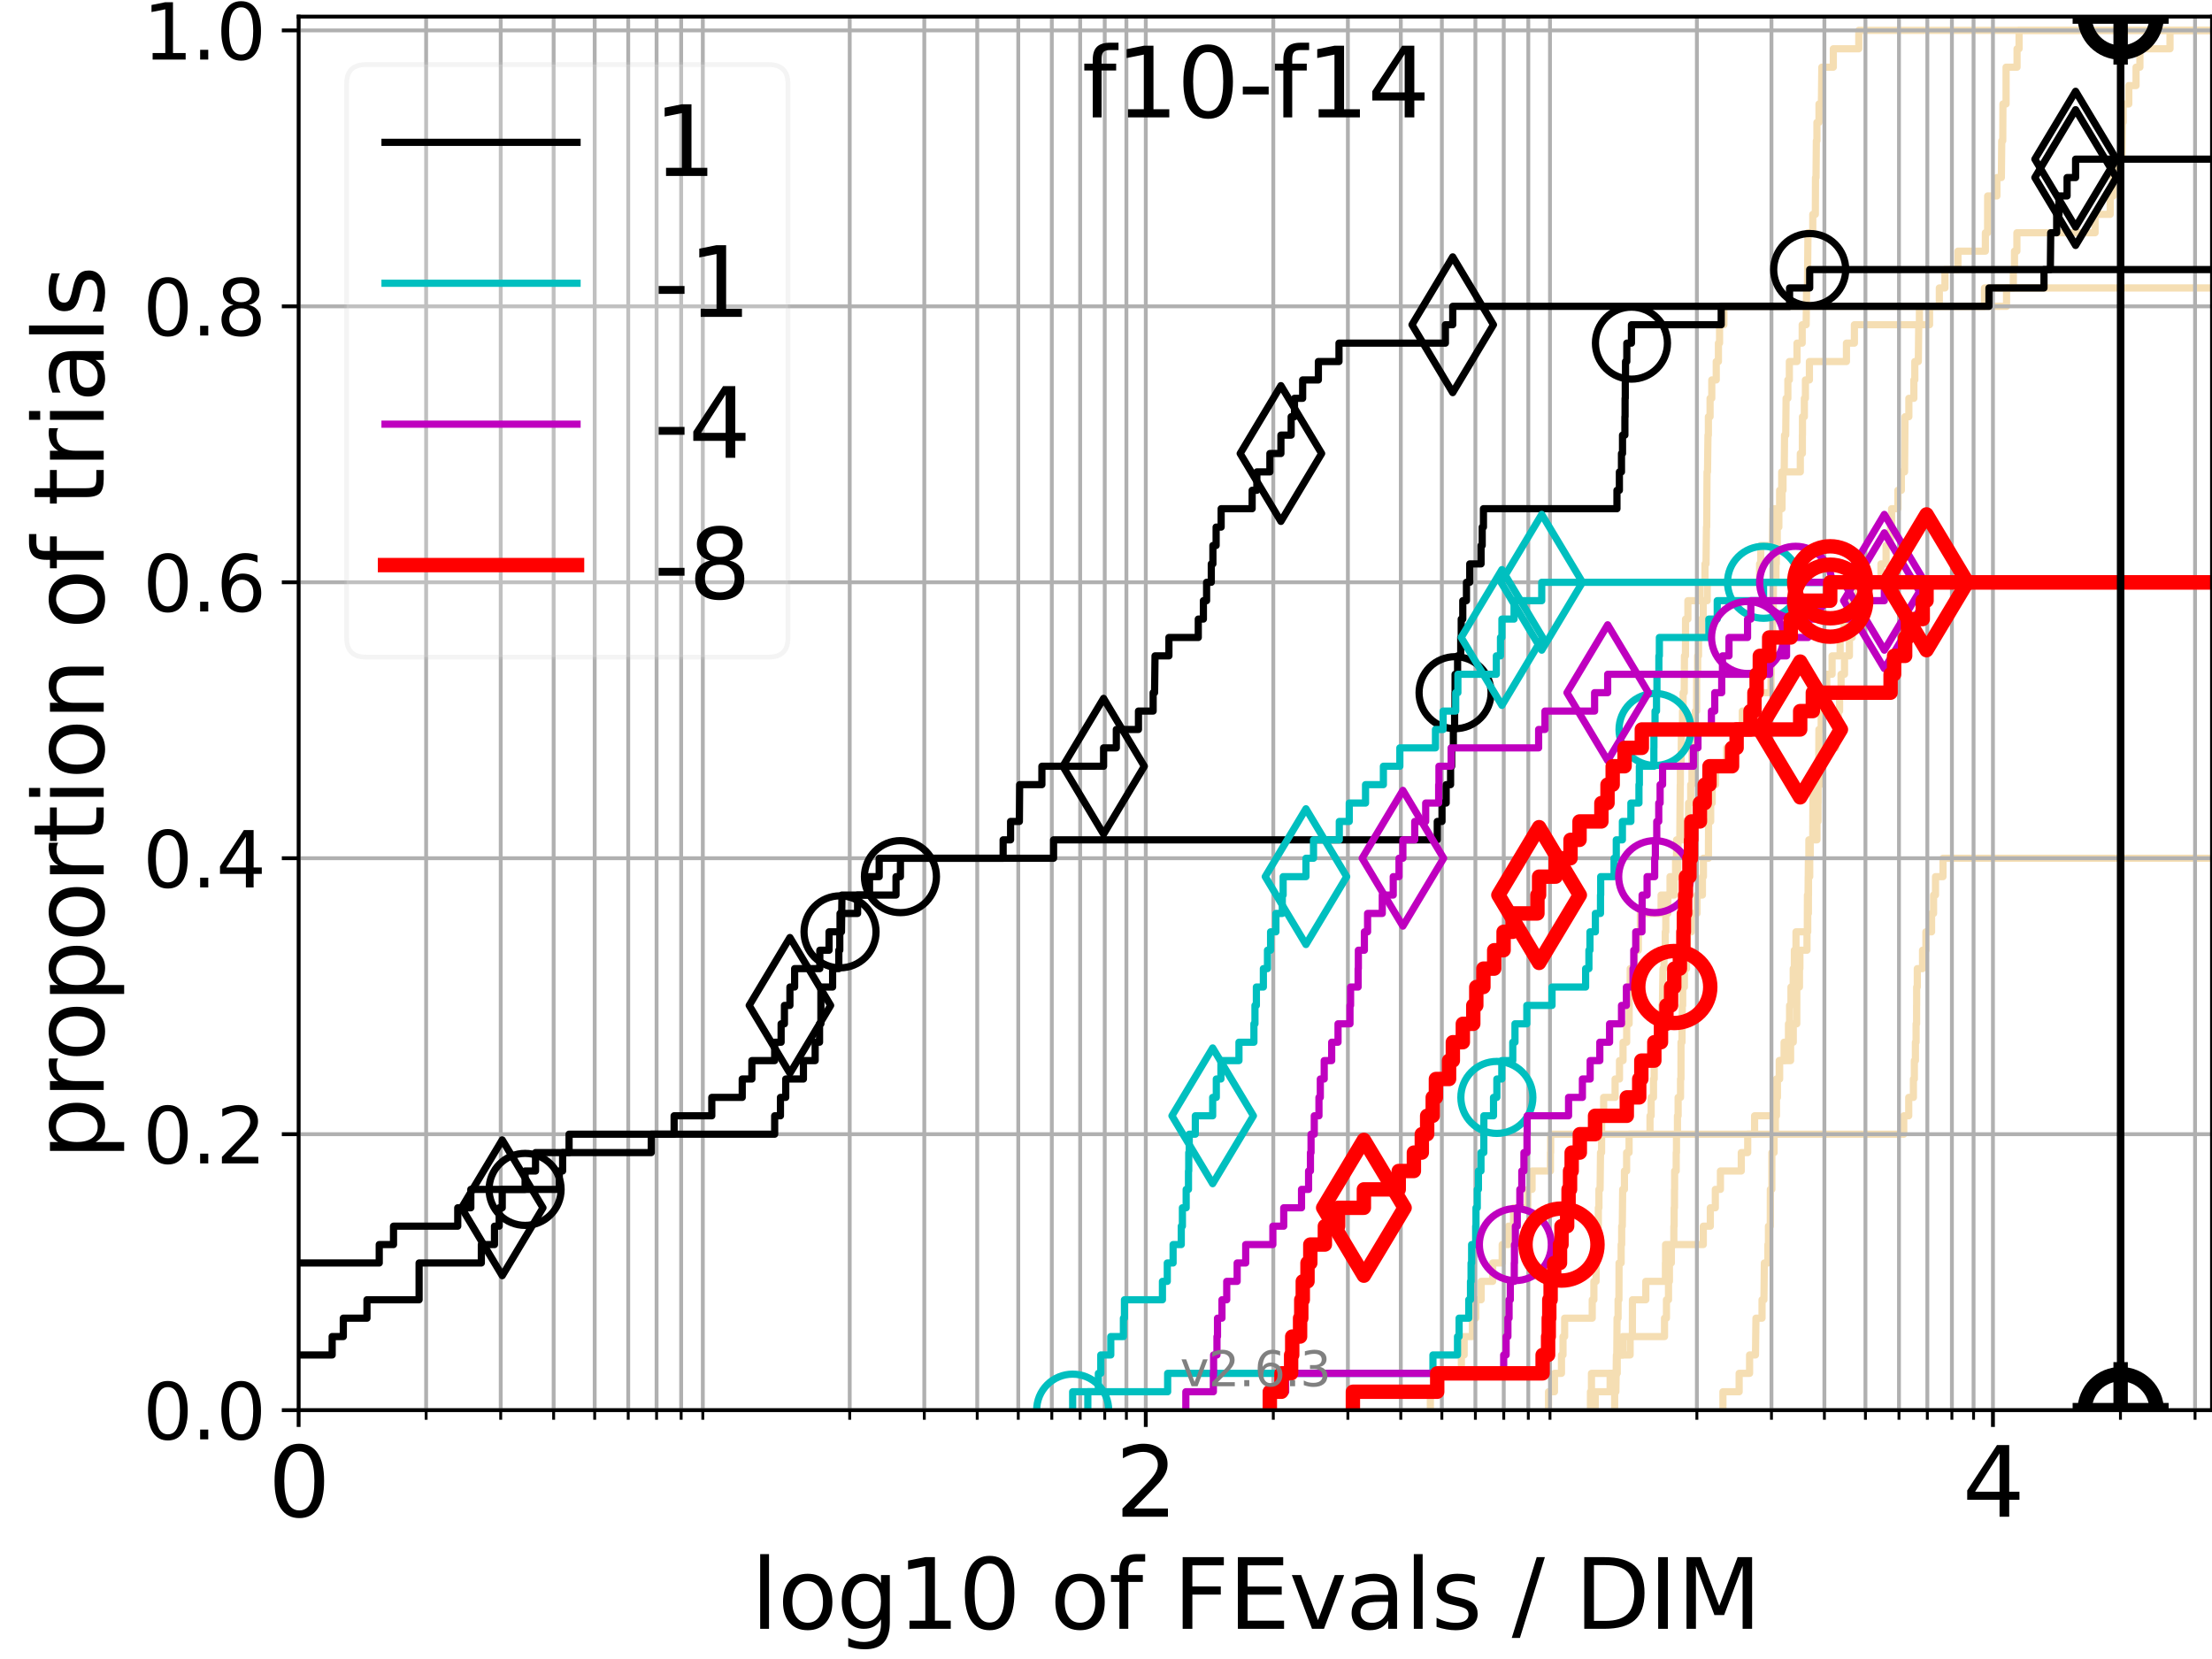 <?xml version="1.0" encoding="utf-8" standalone="no"?>
<!DOCTYPE svg PUBLIC "-//W3C//DTD SVG 1.1//EN"
  "http://www.w3.org/Graphics/SVG/1.1/DTD/svg11.dtd">
<svg xmlns:xlink="http://www.w3.org/1999/xlink" width="460.8pt" height="345.6pt" viewBox="0 0 460.8 345.6" xmlns="http://www.w3.org/2000/svg" version="1.1">
 <defs>
  <style type="text/css">*{stroke-linejoin: round; stroke-linecap: butt}</style>
 </defs>
 <g id="figure_1">
  <g id="patch_1">
   <path d="M 0 345.6 
L 460.8 345.6 
L 460.8 0 
L 0 0 
z
" style="fill: #ffffff"/>
  </g>
  <g id="axes_1">
   <g id="patch_2">
    <path d="M 62.208 293.76 
L 460.8 293.76 
L 460.8 3.456 
L 62.208 3.456 
z
" style="fill: #ffffff"/>
   </g>
   <g id="line2d_1"/>
   <g id="line2d_2">
    <path d="M 331.32 293.76 
L 331.32 289.928 
L 331.53 289.928 
L 331.53 286.095 
L 336.859 286.095 
L 336.859 282.263 
L 338.038 282.263 
L 338.038 278.43 
L 346.749 278.43 
L 346.749 274.598 
L 347.153 274.598 
L 347.153 270.766 
L 347.581 270.766 
L 347.581 266.933 
L 347.771 266.933 
L 347.771 263.101 
L 348.173 263.101 
L 348.173 259.268 
L 348.693 259.268 
L 348.693 255.436 
L 348.755 255.436 
L 348.755 251.604 
L 348.825 251.604 
L 348.825 247.771 
L 348.855 247.771 
L 348.855 243.939 
L 349.185 243.939 
L 349.185 240.106 
L 349.241 240.106 
L 349.241 236.274 
L 349.444 236.274 
L 349.444 232.442 
L 349.584 232.442 
L 349.584 228.609 
L 350.085 228.609 
L 350.085 224.777 
L 350.178 224.777 
L 350.178 220.944 
L 350.183 220.944 
L 350.183 217.112 
L 350.395 217.112 
L 350.395 213.28 
L 350.444 213.28 
L 350.444 209.447 
L 350.538 209.447 
L 350.538 205.615 
L 350.889 205.615 
L 350.889 201.782 
L 351.337 201.782 
L 351.337 197.95 
L 351.52 197.95 
L 351.52 194.118 
L 352.336 194.118 
L 352.336 190.285 
L 353.519 190.285 
L 353.519 186.453 
L 354.644 186.453 
L 354.644 182.621 
L 354.854 182.621 
L 354.854 178.788 
L 355.905 178.788 
L 355.905 174.956 
L 355.918 174.956 
L 355.918 171.123 
L 356.365 171.123 
L 356.365 167.291 
L 356.674 167.291 
L 356.674 163.459 
L 357.395 163.459 
L 357.395 159.626 
L 359.688 159.626 
L 359.688 155.794 
L 361.752 155.794 
L 361.752 151.961 
L 362.955 151.961 
L 362.955 148.129 
L 365.23 148.129 
L 365.23 144.297 
L 368.941 144.297 
L 368.941 140.464 
L 368.97 140.464 
L 368.97 136.632 
L 369.12 136.632 
L 369.12 132.799 
L 369.257 132.799 
L 369.257 128.967 
L 369.418 128.967 
L 369.418 125.135 
L 369.425 125.135 
L 369.425 121.302 
L 369.963 121.302 
L 369.963 117.47 
L 370.035 117.47 
L 370.035 113.637 
L 370.236 113.637 
L 370.236 109.805 
L 370.571 109.805 
L 370.571 105.973 
L 370.728 105.973 
L 370.728 102.14 
L 371.161 102.14 
L 371.161 98.308 
L 375.039 98.308 
L 375.039 94.475 
L 375.465 94.475 
L 375.465 90.643 
L 375.487 90.643 
L 375.487 86.811 
L 375.88 86.811 
L 375.88 82.978 
L 376.102 82.978 
L 376.102 79.146 
L 376.933 79.146 
L 376.933 75.313 
L 384.651 75.313 
L 384.651 71.481 
L 386.304 71.481 
L 386.304 67.649 
L 399.85 67.649 
L 399.85 63.816 
L 413.406 63.816 
L 413.406 59.984 
L 413.406 59.984 
L 413.406 59.984 
L 460.8 59.984 
" clip-path="url(#p6a9636d793)" style="fill: none; stroke: #f5deb3; stroke-width: 1.5; stroke-linecap: square"/>
   </g>
   <g id="line2d_3"/>
   <g id="line2d_4"/>
   <g id="line2d_5">
    <path d="M 322.59 293.76 
L 322.59 289.928 
L 323.826 289.928 
L 323.826 286.095 
L 325.282 286.095 
L 325.282 282.263 
L 325.6 282.263 
L 325.6 278.43 
L 325.944 278.43 
L 325.944 274.598 
L 331.692 274.598 
L 331.692 270.766 
L 332.034 270.766 
L 332.034 266.933 
L 332.491 266.933 
L 332.548 259.268 
L 332.729 259.268 
L 332.729 255.436 
L 332.968 255.436 
L 332.968 251.604 
L 333.087 251.604 
L 333.087 247.771 
L 333.326 247.771 
L 333.416 240.106 
L 333.637 240.106 
L 333.66 232.442 
L 334.068 232.442 
L 334.068 228.609 
L 336.456 228.609 
L 336.456 224.777 
L 337.371 224.777 
L 337.371 220.944 
L 338.106 220.944 
L 338.106 217.112 
L 338.867 217.112 
L 338.867 213.28 
L 339.378 213.28 
L 339.394 205.615 
L 339.598 205.615 
L 339.598 201.782 
L 340.494 201.782 
L 340.494 197.95 
L 341.292 197.95 
L 341.292 194.118 
L 341.714 194.118 
L 341.714 190.285 
L 346.037 190.285 
L 346.037 186.453 
L 347.896 186.453 
L 347.896 182.621 
L 349.488 182.621 
L 349.588 174.956 
L 349.931 174.956 
L 350.023 163.459 
L 350.051 163.459 
L 350.051 159.626 
L 350.196 159.626 
L 350.281 151.961 
L 350.496 151.961 
L 350.496 148.129 
L 350.623 148.129 
L 350.623 144.297 
L 350.857 144.297 
L 350.904 136.632 
L 351.112 136.632 
L 351.13 128.967 
L 351.62 128.967 
L 351.62 125.135 
L 354.077 125.135 
L 354.077 121.302 
L 355.18 121.302 
L 355.18 117.47 
L 355.396 117.47 
L 355.486 109.805 
L 355.54 109.805 
L 355.609 98.308 
L 355.705 98.308 
L 355.804 90.643 
L 355.888 90.643 
L 355.888 86.811 
L 356.238 86.811 
L 356.238 82.978 
L 356.596 82.978 
L 356.596 79.146 
L 357.525 79.146 
L 357.525 75.313 
L 357.981 75.313 
L 357.981 71.481 
L 358.217 71.481 
L 358.217 67.649 
L 359.108 67.649 
L 359.108 63.816 
L 418.002 63.816 
L 418.002 59.984 
L 419.417 59.984 
L 419.417 56.151 
L 419.654 56.151 
L 419.654 52.319 
L 420.159 52.319 
L 420.159 48.487 
L 436.442 48.487 
L 436.442 44.654 
L 439.595 44.654 
L 439.595 40.822 
L 440.221 40.822 
L 440.221 36.989 
L 440.996 36.989 
L 440.996 33.157 
L 442.034 33.157 
L 442.129 25.492 
L 442.278 25.492 
L 442.278 21.66 
L 443.466 21.66 
L 443.466 17.827 
L 444.98 17.827 
L 444.98 13.995 
L 445.784 13.995 
L 445.784 10.163 
L 452.051 10.163 
L 452.051 6.33 
L 452.051 6.33 
L 460.8 6.33 
L 460.8 6.33 
" clip-path="url(#p6a9636d793)" style="fill: none; stroke: #f5deb3; stroke-width: 1.5; stroke-linecap: square"/>
   </g>
   <g id="line2d_6">
    <path clip-path="url(#p6a9636d793)" style="fill: none; stroke: #f5deb3; stroke-width: 1.5; stroke-linecap: square"/>
   </g>
   <g id="line2d_7"/>
   <g id="line2d_8"/>
   <g id="line2d_9"/>
   <g id="line2d_10"/>
   <g id="line2d_11">
    <path clip-path="url(#p6a9636d793)" style="fill: none; stroke: #f5deb3; stroke-width: 1.5; stroke-linecap: square"/>
   </g>
   <g id="line2d_12"/>
   <g id="line2d_13">
    <path d="M 297.971 293.76 
L 297.971 289.928 
L 299.152 289.928 
L 299.152 286.095 
L 304.432 286.095 
L 304.432 282.263 
L 305.01 282.263 
L 305.01 278.43 
L 306.739 278.43 
L 306.739 274.598 
L 307.43 274.598 
L 307.43 270.766 
L 308.548 270.766 
L 308.548 266.933 
L 310.949 266.933 
L 310.949 263.101 
L 312.938 263.101 
L 312.938 259.268 
L 314.22 259.268 
L 314.22 255.436 
L 315.299 255.436 
L 315.299 251.604 
L 318.269 251.604 
L 318.269 247.771 
L 319.155 247.771 
L 319.155 243.939 
L 322.984 243.939 
L 322.984 240.106 
L 323.031 240.106 
L 323.031 236.274 
L 365.514 236.274 
L 365.514 232.442 
L 369.797 232.442 
L 369.797 228.609 
L 370.052 228.609 
L 370.052 224.777 
L 370.646 224.777 
L 370.646 220.944 
L 373.013 220.944 
L 373.013 217.112 
L 373.569 217.112 
L 373.569 213.28 
L 374.3 213.28 
L 374.3 209.447 
L 374.307 209.447 
L 374.307 205.615 
L 374.864 205.615 
L 374.864 201.782 
L 374.95 201.782 
L 374.95 197.95 
L 376.431 197.95 
L 376.431 194.118 
L 376.584 194.118 
L 376.584 190.285 
L 376.723 190.285 
L 376.723 186.453 
L 376.744 186.453 
L 376.744 182.621 
L 377 182.621 
L 377 178.788 
L 377.1 178.788 
L 377.1 174.956 
L 378.515 174.956 
L 378.515 171.123 
L 378.72 171.123 
L 378.72 167.291 
L 378.747 167.291 
L 378.747 163.459 
L 379.167 163.459 
L 379.167 159.626 
L 379.272 159.626 
L 379.272 155.794 
L 382.404 155.794 
L 382.404 151.961 
L 382.956 151.961 
L 382.956 148.129 
L 383.221 148.129 
L 383.221 144.297 
L 383.53 144.297 
L 383.53 140.464 
L 384.246 140.464 
L 384.246 136.632 
L 385.267 136.632 
L 385.267 132.799 
L 385.846 132.799 
L 385.846 128.967 
L 386.1 128.967 
L 386.1 125.135 
L 387.03 125.135 
L 387.03 121.302 
L 387.03 121.302 
L 387.03 121.302 
L 460.8 121.302 
" clip-path="url(#p6a9636d793)" style="fill: none; stroke: #f5deb3; stroke-width: 1.5; stroke-linecap: square"/>
   </g>
   <g id="line2d_14"/>
   <g id="line2d_15"/>
   <g id="line2d_16"/>
   <g id="line2d_17">
    <path d="M 358.915 293.76 
L 358.915 289.928 
L 362.295 289.928 
L 362.295 286.095 
L 364.47 286.095 
L 364.47 282.263 
L 365.699 282.263 
L 365.799 274.598 
L 367.065 274.598 
L 367.065 270.766 
L 367.46 270.766 
L 367.546 263.101 
L 368.282 263.101 
L 368.282 259.268 
L 368.4 259.268 
L 368.4 255.436 
L 368.781 255.436 
L 368.794 247.771 
L 369.107 247.771 
L 369.113 240.106 
L 369.576 240.106 
L 369.576 236.274 
L 369.84 236.274 
L 369.84 232.442 
L 370.066 232.442 
L 370.066 228.609 
L 370.271 228.609 
L 370.271 224.777 
L 370.731 224.777 
L 370.731 220.944 
L 371.66 220.944 
L 371.66 217.112 
L 372.571 217.112 
L 372.571 213.28 
L 372.803 213.28 
L 372.803 209.447 
L 373.094 209.447 
L 373.094 205.615 
L 373.562 205.615 
L 373.562 201.782 
L 373.8 201.782 
L 373.8 197.95 
L 374.138 197.95 
L 374.138 194.118 
L 376.494 194.118 
L 376.522 186.453 
L 376.663 186.453 
L 376.725 178.788 
L 376.822 178.788 
L 376.822 174.956 
L 377.624 174.956 
L 377.677 163.459 
L 378.687 163.459 
L 378.687 159.626 
L 378.874 159.626 
L 378.915 151.961 
L 379.389 151.961 
L 379.389 148.129 
L 380.113 148.129 
L 380.113 144.297 
L 380.539 144.297 
L 380.539 140.464 
L 381.655 140.464 
L 381.655 136.632 
L 383.333 136.632 
L 383.333 132.799 
L 384.163 132.799 
L 384.163 128.967 
L 385.616 128.967 
L 385.616 125.135 
L 388.412 125.135 
L 388.412 121.302 
L 391.839 121.302 
L 391.839 117.47 
L 392.904 117.47 
L 392.904 113.637 
L 393.813 113.637 
L 393.813 109.805 
L 394.048 109.805 
L 394.048 105.973 
L 395.366 105.973 
L 395.366 102.14 
L 396.087 102.14 
L 396.087 98.308 
L 396.755 98.308 
L 396.848 86.811 
L 397.651 86.811 
L 397.651 82.978 
L 398.693 82.978 
L 398.693 79.146 
L 398.89 79.146 
L 398.89 75.313 
L 399.623 75.313 
L 399.707 67.649 
L 401.962 67.649 
L 401.962 63.816 
L 403.998 63.816 
L 403.998 59.984 
L 405.167 59.984 
L 405.167 56.151 
L 407.874 56.151 
L 407.874 52.319 
L 413.59 52.319 
L 413.59 48.487 
L 414.057 48.487 
L 414.067 40.822 
L 415.992 40.822 
L 415.992 36.989 
L 416.92 36.989 
L 417.003 29.325 
L 417.21 29.325 
L 417.248 21.66 
L 417.902 21.66 
L 417.903 13.995 
L 420.189 13.995 
L 420.189 10.163 
L 420.612 10.163 
L 420.612 6.33 
L 420.612 6.33 
L 460.8 6.33 
L 460.8 6.33 
" clip-path="url(#p6a9636d793)" style="fill: none; stroke: #f5deb3; stroke-width: 1.5; stroke-linecap: square"/>
   </g>
   <g id="line2d_18">
    <path d="M 332.31 293.76 
L 332.31 289.928 
L 335.417 289.928 
L 335.417 286.095 
L 336.852 286.095 
L 336.852 282.263 
L 339.584 282.263 
L 339.584 278.43 
L 340.059 278.43 
L 340.059 274.598 
L 340.066 274.598 
L 340.066 270.766 
L 342.851 270.766 
L 342.851 266.933 
L 346.934 266.933 
L 346.934 263.101 
L 346.97 263.101 
L 346.97 259.268 
L 354.828 259.268 
L 354.828 255.436 
L 356.29 255.436 
L 356.29 251.604 
L 357.334 251.604 
L 357.334 247.771 
L 358.397 247.771 
L 358.397 243.939 
L 362.741 243.939 
L 362.741 240.106 
L 364.078 240.106 
L 364.078 236.274 
L 396.587 236.274 
L 396.587 232.442 
L 397.623 232.442 
L 397.623 228.609 
L 398.598 228.609 
L 398.598 224.777 
L 398.796 224.777 
L 398.796 220.944 
L 399.016 220.944 
L 399.016 217.112 
L 399.155 217.112 
L 399.155 213.28 
L 399.263 213.28 
L 399.263 209.447 
L 399.277 209.447 
L 399.277 205.615 
L 399.407 205.615 
L 399.407 201.782 
L 400.5 201.782 
L 400.5 197.95 
L 401.201 197.95 
L 401.201 194.118 
L 402.384 194.118 
L 402.384 190.285 
L 402.798 190.285 
L 402.798 186.453 
L 403.201 186.453 
L 403.201 182.621 
L 404.762 182.621 
L 404.762 178.788 
L 404.762 178.788 
L 404.762 178.788 
L 460.8 178.788 
" clip-path="url(#p6a9636d793)" style="fill: none; stroke: #f5deb3; stroke-width: 1.5; stroke-linecap: square"/>
   </g>
   <g id="line2d_19">
    <path d="M 336.36 293.76 
L 336.36 289.928 
L 336.615 289.928 
L 336.725 282.263 
L 336.805 282.263 
L 336.866 274.598 
L 337.076 274.598 
L 337.076 270.766 
L 337.253 270.766 
L 337.279 263.101 
L 337.714 263.101 
L 337.714 259.268 
L 337.827 259.268 
L 337.827 255.436 
L 337.954 255.436 
L 338.033 247.771 
L 338.398 247.771 
L 338.398 243.939 
L 338.855 243.939 
L 338.855 240.106 
L 339.366 240.106 
L 339.366 236.274 
L 343.728 236.274 
L 343.728 232.442 
L 343.967 232.442 
L 343.967 228.609 
L 344.454 228.609 
L 344.454 224.777 
L 344.6 224.777 
L 344.6 220.944 
L 344.712 220.944 
L 344.712 217.112 
L 346.18 217.112 
L 346.189 209.447 
L 346.316 209.447 
L 346.426 201.782 
L 346.643 201.782 
L 346.643 197.95 
L 346.901 197.95 
L 346.901 194.118 
L 347.017 194.118 
L 347.017 190.285 
L 347.446 190.285 
L 347.446 186.453 
L 348.8 186.453 
L 348.8 182.621 
L 349.053 182.621 
L 349.053 178.788 
L 349.259 178.788 
L 349.259 174.956 
L 350.787 174.956 
L 350.787 171.123 
L 351.758 171.123 
L 351.758 167.291 
L 352.205 167.291 
L 352.205 163.459 
L 352.47 163.459 
L 352.478 155.794 
L 352.794 155.794 
L 352.794 151.961 
L 353.18 151.961 
L 353.18 148.129 
L 353.437 148.129 
L 353.443 140.464 
L 353.65 140.464 
L 353.65 136.632 
L 353.835 136.632 
L 353.835 132.799 
L 354.463 132.799 
L 354.463 128.967 
L 354.802 128.967 
L 354.802 125.135 
L 355.645 125.135 
L 355.645 121.302 
L 366.558 121.302 
L 366.558 117.47 
L 366.796 117.47 
L 366.796 113.637 
L 369.222 113.637 
L 369.328 105.973 
L 371.232 105.973 
L 371.232 102.14 
L 371.435 102.14 
L 371.435 98.308 
L 371.687 98.308 
L 371.754 90.643 
L 371.999 90.643 
L 372.075 82.978 
L 372.444 82.978 
L 372.444 79.146 
L 372.755 79.146 
L 372.755 75.313 
L 374.352 75.313 
L 374.352 71.481 
L 375.43 71.481 
L 375.43 67.649 
L 376.257 67.649 
L 376.353 59.984 
L 376.525 59.984 
L 376.634 48.487 
L 377.634 48.487 
L 377.634 44.654 
L 378.169 44.654 
L 378.204 36.989 
L 378.309 36.989 
L 378.381 29.325 
L 378.501 29.325 
L 378.501 25.492 
L 378.932 25.492 
L 378.932 21.66 
L 379.431 21.66 
L 379.522 13.995 
L 381.913 13.995 
L 381.913 10.163 
L 387.22 10.163 
L 387.22 6.33 
L 387.22 6.33 
L 460.8 6.33 
L 460.8 6.33 
" clip-path="url(#p6a9636d793)" style="fill: none; stroke: #f5deb3; stroke-width: 1.5; stroke-linecap: square"/>
   </g>
   <g id="line2d_20"/>
   <g id="matplotlib.axis_1">
    <g id="xtick_1">
     <g id="line2d_21">
      <path d="M 62.208 293.76 
L 62.208 3.456 
" clip-path="url(#p6a9636d793)" style="fill: none; stroke: #b0b0b0; stroke-width: 0.8; stroke-linecap: square"/>
     </g>
     <g id="line2d_22">
      <defs>
       <path id="m972a8faac9" d="M 0 0 
L 0 3.5 
" style="stroke: #000000; stroke-width: 0.8"/>
      </defs>
      <g>
       <use xlink:href="#m972a8faac9" x="62.208" y="293.76" style="stroke: #000000; stroke-width: 0.8"/>
      </g>
     </g>
     <g id="text_1">
      <!-- 0 -->
      <g transform="translate(55.846 315.957) scale(0.2 -0.2)">
       <defs>
        <path id="DejaVuSans-30" d="M 2034 4250 
Q 1547 4250 1301 3770 
Q 1056 3291 1056 2328 
Q 1056 1369 1301 889 
Q 1547 409 2034 409 
Q 2525 409 2770 889 
Q 3016 1369 3016 2328 
Q 3016 3291 2770 3770 
Q 2525 4250 2034 4250 
z
M 2034 4750 
Q 2819 4750 3233 4129 
Q 3647 3509 3647 2328 
Q 3647 1150 3233 529 
Q 2819 -91 2034 -91 
Q 1250 -91 836 529 
Q 422 1150 422 2328 
Q 422 3509 836 4129 
Q 1250 4750 2034 4750 
z
" transform="scale(0.016)"/>
       </defs>
       <use xlink:href="#DejaVuSans-30"/>
      </g>
     </g>
    </g>
    <g id="xtick_2">
     <g id="line2d_23">
      <path d="M 238.688 293.76 
L 238.688 3.456 
" clip-path="url(#p6a9636d793)" style="fill: none; stroke: #b0b0b0; stroke-width: 0.8; stroke-linecap: square"/>
     </g>
     <g id="line2d_24">
      <g>
       <use xlink:href="#m972a8faac9" x="238.688" y="293.76" style="stroke: #000000; stroke-width: 0.8"/>
      </g>
     </g>
     <g id="text_2">
      <!-- 2 -->
      <g transform="translate(232.325 315.957) scale(0.2 -0.2)">
       <defs>
        <path id="DejaVuSans-32" d="M 1228 531 
L 3431 531 
L 3431 0 
L 469 0 
L 469 531 
Q 828 903 1448 1529 
Q 2069 2156 2228 2338 
Q 2531 2678 2651 2914 
Q 2772 3150 2772 3378 
Q 2772 3750 2511 3984 
Q 2250 4219 1831 4219 
Q 1534 4219 1204 4116 
Q 875 4013 500 3803 
L 500 4441 
Q 881 4594 1212 4672 
Q 1544 4750 1819 4750 
Q 2544 4750 2975 4387 
Q 3406 4025 3406 3419 
Q 3406 3131 3298 2873 
Q 3191 2616 2906 2266 
Q 2828 2175 2409 1742 
Q 1991 1309 1228 531 
z
" transform="scale(0.016)"/>
       </defs>
       <use xlink:href="#DejaVuSans-32"/>
      </g>
     </g>
    </g>
    <g id="xtick_3">
     <g id="line2d_25">
      <path d="M 415.168 293.76 
L 415.168 3.456 
" clip-path="url(#p6a9636d793)" style="fill: none; stroke: #b0b0b0; stroke-width: 0.8; stroke-linecap: square"/>
     </g>
     <g id="line2d_26">
      <g>
       <use xlink:href="#m972a8faac9" x="415.168" y="293.76" style="stroke: #000000; stroke-width: 0.8"/>
      </g>
     </g>
     <g id="text_3">
      <!-- 4 -->
      <g transform="translate(408.805 315.957) scale(0.2 -0.2)">
       <defs>
        <path id="DejaVuSans-34" d="M 2419 4116 
L 825 1625 
L 2419 1625 
L 2419 4116 
z
M 2253 4666 
L 3047 4666 
L 3047 1625 
L 3713 1625 
L 3713 1100 
L 3047 1100 
L 3047 0 
L 2419 0 
L 2419 1100 
L 313 1100 
L 313 1709 
L 2253 4666 
z
" transform="scale(0.016)"/>
       </defs>
       <use xlink:href="#DejaVuSans-34"/>
      </g>
     </g>
    </g>
    <g id="xtick_4">
     <g id="line2d_27">
      <path d="M 88.771 293.76 
L 88.771 3.456 
" clip-path="url(#p6a9636d793)" style="fill: none; stroke: #b0b0b0; stroke-width: 0.8; stroke-linecap: square"/>
     </g>
     <g id="line2d_28">
      <defs>
       <path id="m81b8d7c708" d="M 0 0 
L 0 2 
" style="stroke: #000000; stroke-width: 0.6"/>
      </defs>
      <g>
       <use xlink:href="#m81b8d7c708" x="88.771" y="293.76" style="stroke: #000000; stroke-width: 0.6"/>
      </g>
     </g>
    </g>
    <g id="xtick_5">
     <g id="line2d_29">
      <path d="M 104.309 293.76 
L 104.309 3.456 
" clip-path="url(#p6a9636d793)" style="fill: none; stroke: #b0b0b0; stroke-width: 0.8; stroke-linecap: square"/>
     </g>
     <g id="line2d_30">
      <g>
       <use xlink:href="#m81b8d7c708" x="104.309" y="293.76" style="stroke: #000000; stroke-width: 0.6"/>
      </g>
     </g>
    </g>
    <g id="xtick_6">
     <g id="line2d_31">
      <path d="M 115.334 293.76 
L 115.334 3.456 
" clip-path="url(#p6a9636d793)" style="fill: none; stroke: #b0b0b0; stroke-width: 0.8; stroke-linecap: square"/>
     </g>
     <g id="line2d_32">
      <g>
       <use xlink:href="#m81b8d7c708" x="115.334" y="293.76" style="stroke: #000000; stroke-width: 0.6"/>
      </g>
     </g>
    </g>
    <g id="xtick_7">
     <g id="line2d_33">
      <path d="M 123.885 293.76 
L 123.885 3.456 
" clip-path="url(#p6a9636d793)" style="fill: none; stroke: #b0b0b0; stroke-width: 0.8; stroke-linecap: square"/>
     </g>
     <g id="line2d_34">
      <g>
       <use xlink:href="#m81b8d7c708" x="123.885" y="293.76" style="stroke: #000000; stroke-width: 0.6"/>
      </g>
     </g>
    </g>
    <g id="xtick_8">
     <g id="line2d_35">
      <path d="M 130.872 293.76 
L 130.872 3.456 
" clip-path="url(#p6a9636d793)" style="fill: none; stroke: #b0b0b0; stroke-width: 0.8; stroke-linecap: square"/>
     </g>
     <g id="line2d_36">
      <g>
       <use xlink:href="#m81b8d7c708" x="130.872" y="293.76" style="stroke: #000000; stroke-width: 0.6"/>
      </g>
     </g>
    </g>
    <g id="xtick_9">
     <g id="line2d_37">
      <path d="M 136.779 293.76 
L 136.779 3.456 
" clip-path="url(#p6a9636d793)" style="fill: none; stroke: #b0b0b0; stroke-width: 0.8; stroke-linecap: square"/>
     </g>
     <g id="line2d_38">
      <g>
       <use xlink:href="#m81b8d7c708" x="136.779" y="293.76" style="stroke: #000000; stroke-width: 0.6"/>
      </g>
     </g>
    </g>
    <g id="xtick_10">
     <g id="line2d_39">
      <path d="M 141.897 293.76 
L 141.897 3.456 
" clip-path="url(#p6a9636d793)" style="fill: none; stroke: #b0b0b0; stroke-width: 0.8; stroke-linecap: square"/>
     </g>
     <g id="line2d_40">
      <g>
       <use xlink:href="#m81b8d7c708" x="141.897" y="293.76" style="stroke: #000000; stroke-width: 0.6"/>
      </g>
     </g>
    </g>
    <g id="xtick_11">
     <g id="line2d_41">
      <path d="M 146.41 293.76 
L 146.41 3.456 
" clip-path="url(#p6a9636d793)" style="fill: none; stroke: #b0b0b0; stroke-width: 0.8; stroke-linecap: square"/>
     </g>
     <g id="line2d_42">
      <g>
       <use xlink:href="#m81b8d7c708" x="146.41" y="293.76" style="stroke: #000000; stroke-width: 0.6"/>
      </g>
     </g>
    </g>
    <g id="xtick_12">
     <g id="line2d_43">
      <path d="M 177.011 293.76 
L 177.011 3.456 
" clip-path="url(#p6a9636d793)" style="fill: none; stroke: #b0b0b0; stroke-width: 0.8; stroke-linecap: square"/>
     </g>
     <g id="line2d_44">
      <g>
       <use xlink:href="#m81b8d7c708" x="177.011" y="293.76" style="stroke: #000000; stroke-width: 0.6"/>
      </g>
     </g>
    </g>
    <g id="xtick_13">
     <g id="line2d_45">
      <path d="M 192.549 293.76 
L 192.549 3.456 
" clip-path="url(#p6a9636d793)" style="fill: none; stroke: #b0b0b0; stroke-width: 0.8; stroke-linecap: square"/>
     </g>
     <g id="line2d_46">
      <g>
       <use xlink:href="#m81b8d7c708" x="192.549" y="293.76" style="stroke: #000000; stroke-width: 0.6"/>
      </g>
     </g>
    </g>
    <g id="xtick_14">
     <g id="line2d_47">
      <path d="M 203.574 293.76 
L 203.574 3.456 
" clip-path="url(#p6a9636d793)" style="fill: none; stroke: #b0b0b0; stroke-width: 0.8; stroke-linecap: square"/>
     </g>
     <g id="line2d_48">
      <g>
       <use xlink:href="#m81b8d7c708" x="203.574" y="293.76" style="stroke: #000000; stroke-width: 0.6"/>
      </g>
     </g>
    </g>
    <g id="xtick_15">
     <g id="line2d_49">
      <path d="M 212.125 293.76 
L 212.125 3.456 
" clip-path="url(#p6a9636d793)" style="fill: none; stroke: #b0b0b0; stroke-width: 0.8; stroke-linecap: square"/>
     </g>
     <g id="line2d_50">
      <g>
       <use xlink:href="#m81b8d7c708" x="212.125" y="293.76" style="stroke: #000000; stroke-width: 0.6"/>
      </g>
     </g>
    </g>
    <g id="xtick_16">
     <g id="line2d_51">
      <path d="M 219.112 293.76 
L 219.112 3.456 
" clip-path="url(#p6a9636d793)" style="fill: none; stroke: #b0b0b0; stroke-width: 0.8; stroke-linecap: square"/>
     </g>
     <g id="line2d_52">
      <g>
       <use xlink:href="#m81b8d7c708" x="219.112" y="293.76" style="stroke: #000000; stroke-width: 0.6"/>
      </g>
     </g>
    </g>
    <g id="xtick_17">
     <g id="line2d_53">
      <path d="M 225.019 293.76 
L 225.019 3.456 
" clip-path="url(#p6a9636d793)" style="fill: none; stroke: #b0b0b0; stroke-width: 0.8; stroke-linecap: square"/>
     </g>
     <g id="line2d_54">
      <g>
       <use xlink:href="#m81b8d7c708" x="225.019" y="293.76" style="stroke: #000000; stroke-width: 0.6"/>
      </g>
     </g>
    </g>
    <g id="xtick_18">
     <g id="line2d_55">
      <path d="M 230.137 293.76 
L 230.137 3.456 
" clip-path="url(#p6a9636d793)" style="fill: none; stroke: #b0b0b0; stroke-width: 0.8; stroke-linecap: square"/>
     </g>
     <g id="line2d_56">
      <g>
       <use xlink:href="#m81b8d7c708" x="230.137" y="293.76" style="stroke: #000000; stroke-width: 0.6"/>
      </g>
     </g>
    </g>
    <g id="xtick_19">
     <g id="line2d_57">
      <path d="M 234.65 293.76 
L 234.65 3.456 
" clip-path="url(#p6a9636d793)" style="fill: none; stroke: #b0b0b0; stroke-width: 0.8; stroke-linecap: square"/>
     </g>
     <g id="line2d_58">
      <g>
       <use xlink:href="#m81b8d7c708" x="234.65" y="293.76" style="stroke: #000000; stroke-width: 0.6"/>
      </g>
     </g>
    </g>
    <g id="xtick_20">
     <g id="line2d_59">
      <path d="M 265.251 293.76 
L 265.251 3.456 
" clip-path="url(#p6a9636d793)" style="fill: none; stroke: #b0b0b0; stroke-width: 0.8; stroke-linecap: square"/>
     </g>
     <g id="line2d_60">
      <g>
       <use xlink:href="#m81b8d7c708" x="265.251" y="293.76" style="stroke: #000000; stroke-width: 0.6"/>
      </g>
     </g>
    </g>
    <g id="xtick_21">
     <g id="line2d_61">
      <path d="M 280.789 293.76 
L 280.789 3.456 
" clip-path="url(#p6a9636d793)" style="fill: none; stroke: #b0b0b0; stroke-width: 0.8; stroke-linecap: square"/>
     </g>
     <g id="line2d_62">
      <g>
       <use xlink:href="#m81b8d7c708" x="280.789" y="293.76" style="stroke: #000000; stroke-width: 0.6"/>
      </g>
     </g>
    </g>
    <g id="xtick_22">
     <g id="line2d_63">
      <path d="M 291.814 293.76 
L 291.814 3.456 
" clip-path="url(#p6a9636d793)" style="fill: none; stroke: #b0b0b0; stroke-width: 0.8; stroke-linecap: square"/>
     </g>
     <g id="line2d_64">
      <g>
       <use xlink:href="#m81b8d7c708" x="291.814" y="293.76" style="stroke: #000000; stroke-width: 0.6"/>
      </g>
     </g>
    </g>
    <g id="xtick_23">
     <g id="line2d_65">
      <path d="M 300.365 293.76 
L 300.365 3.456 
" clip-path="url(#p6a9636d793)" style="fill: none; stroke: #b0b0b0; stroke-width: 0.8; stroke-linecap: square"/>
     </g>
     <g id="line2d_66">
      <g>
       <use xlink:href="#m81b8d7c708" x="300.365" y="293.76" style="stroke: #000000; stroke-width: 0.6"/>
      </g>
     </g>
    </g>
    <g id="xtick_24">
     <g id="line2d_67">
      <path d="M 307.352 293.76 
L 307.352 3.456 
" clip-path="url(#p6a9636d793)" style="fill: none; stroke: #b0b0b0; stroke-width: 0.8; stroke-linecap: square"/>
     </g>
     <g id="line2d_68">
      <g>
       <use xlink:href="#m81b8d7c708" x="307.352" y="293.76" style="stroke: #000000; stroke-width: 0.6"/>
      </g>
     </g>
    </g>
    <g id="xtick_25">
     <g id="line2d_69">
      <path d="M 313.259 293.76 
L 313.259 3.456 
" clip-path="url(#p6a9636d793)" style="fill: none; stroke: #b0b0b0; stroke-width: 0.8; stroke-linecap: square"/>
     </g>
     <g id="line2d_70">
      <g>
       <use xlink:href="#m81b8d7c708" x="313.259" y="293.76" style="stroke: #000000; stroke-width: 0.6"/>
      </g>
     </g>
    </g>
    <g id="xtick_26">
     <g id="line2d_71">
      <path d="M 318.376 293.76 
L 318.376 3.456 
" clip-path="url(#p6a9636d793)" style="fill: none; stroke: #b0b0b0; stroke-width: 0.8; stroke-linecap: square"/>
     </g>
     <g id="line2d_72">
      <g>
       <use xlink:href="#m81b8d7c708" x="318.376" y="293.76" style="stroke: #000000; stroke-width: 0.6"/>
      </g>
     </g>
    </g>
    <g id="xtick_27">
     <g id="line2d_73">
      <path d="M 322.89 293.76 
L 322.89 3.456 
" clip-path="url(#p6a9636d793)" style="fill: none; stroke: #b0b0b0; stroke-width: 0.8; stroke-linecap: square"/>
     </g>
     <g id="line2d_74">
      <g>
       <use xlink:href="#m81b8d7c708" x="322.89" y="293.76" style="stroke: #000000; stroke-width: 0.6"/>
      </g>
     </g>
    </g>
    <g id="xtick_28">
     <g id="line2d_75">
      <path d="M 353.491 293.76 
L 353.491 3.456 
" clip-path="url(#p6a9636d793)" style="fill: none; stroke: #b0b0b0; stroke-width: 0.8; stroke-linecap: square"/>
     </g>
     <g id="line2d_76">
      <g>
       <use xlink:href="#m81b8d7c708" x="353.491" y="293.76" style="stroke: #000000; stroke-width: 0.6"/>
      </g>
     </g>
    </g>
    <g id="xtick_29">
     <g id="line2d_77">
      <path d="M 369.029 293.76 
L 369.029 3.456 
" clip-path="url(#p6a9636d793)" style="fill: none; stroke: #b0b0b0; stroke-width: 0.8; stroke-linecap: square"/>
     </g>
     <g id="line2d_78">
      <g>
       <use xlink:href="#m81b8d7c708" x="369.029" y="293.76" style="stroke: #000000; stroke-width: 0.6"/>
      </g>
     </g>
    </g>
    <g id="xtick_30">
     <g id="line2d_79">
      <path d="M 380.054 293.76 
L 380.054 3.456 
" clip-path="url(#p6a9636d793)" style="fill: none; stroke: #b0b0b0; stroke-width: 0.8; stroke-linecap: square"/>
     </g>
     <g id="line2d_80">
      <g>
       <use xlink:href="#m81b8d7c708" x="380.054" y="293.76" style="stroke: #000000; stroke-width: 0.6"/>
      </g>
     </g>
    </g>
    <g id="xtick_31">
     <g id="line2d_81">
      <path d="M 388.605 293.76 
L 388.605 3.456 
" clip-path="url(#p6a9636d793)" style="fill: none; stroke: #b0b0b0; stroke-width: 0.8; stroke-linecap: square"/>
     </g>
     <g id="line2d_82">
      <g>
       <use xlink:href="#m81b8d7c708" x="388.605" y="293.76" style="stroke: #000000; stroke-width: 0.6"/>
      </g>
     </g>
    </g>
    <g id="xtick_32">
     <g id="line2d_83">
      <path d="M 395.592 293.76 
L 395.592 3.456 
" clip-path="url(#p6a9636d793)" style="fill: none; stroke: #b0b0b0; stroke-width: 0.8; stroke-linecap: square"/>
     </g>
     <g id="line2d_84">
      <g>
       <use xlink:href="#m81b8d7c708" x="395.592" y="293.76" style="stroke: #000000; stroke-width: 0.6"/>
      </g>
     </g>
    </g>
    <g id="xtick_33">
     <g id="line2d_85">
      <path d="M 401.499 293.76 
L 401.499 3.456 
" clip-path="url(#p6a9636d793)" style="fill: none; stroke: #b0b0b0; stroke-width: 0.8; stroke-linecap: square"/>
     </g>
     <g id="line2d_86">
      <g>
       <use xlink:href="#m81b8d7c708" x="401.499" y="293.76" style="stroke: #000000; stroke-width: 0.6"/>
      </g>
     </g>
    </g>
    <g id="xtick_34">
     <g id="line2d_87">
      <path d="M 406.616 293.76 
L 406.616 3.456 
" clip-path="url(#p6a9636d793)" style="fill: none; stroke: #b0b0b0; stroke-width: 0.8; stroke-linecap: square"/>
     </g>
     <g id="line2d_88">
      <g>
       <use xlink:href="#m81b8d7c708" x="406.616" y="293.76" style="stroke: #000000; stroke-width: 0.6"/>
      </g>
     </g>
    </g>
    <g id="xtick_35">
     <g id="line2d_89">
      <path d="M 411.13 293.76 
L 411.13 3.456 
" clip-path="url(#p6a9636d793)" style="fill: none; stroke: #b0b0b0; stroke-width: 0.8; stroke-linecap: square"/>
     </g>
     <g id="line2d_90">
      <g>
       <use xlink:href="#m81b8d7c708" x="411.13" y="293.76" style="stroke: #000000; stroke-width: 0.6"/>
      </g>
     </g>
    </g>
    <g id="xtick_36">
     <g id="line2d_91">
      <path d="M 441.731 293.76 
L 441.731 3.456 
" clip-path="url(#p6a9636d793)" style="fill: none; stroke: #b0b0b0; stroke-width: 0.8; stroke-linecap: square"/>
     </g>
     <g id="line2d_92">
      <g>
       <use xlink:href="#m81b8d7c708" x="441.731" y="293.76" style="stroke: #000000; stroke-width: 0.6"/>
      </g>
     </g>
    </g>
    <g id="xtick_37">
     <g id="line2d_93">
      <path d="M 457.269 293.76 
L 457.269 3.456 
" clip-path="url(#p6a9636d793)" style="fill: none; stroke: #b0b0b0; stroke-width: 0.8; stroke-linecap: square"/>
     </g>
     <g id="line2d_94">
      <g>
       <use xlink:href="#m81b8d7c708" x="457.269" y="293.76" style="stroke: #000000; stroke-width: 0.6"/>
      </g>
     </g>
    </g>
    <g id="text_4">
     <!-- log10 of FEvals / DIM -->
     <g transform="translate(156.431 339.313) scale(0.2 -0.2)">
      <defs>
       <path id="DejaVuSans-6c" d="M 603 4863 
L 1178 4863 
L 1178 0 
L 603 0 
L 603 4863 
z
" transform="scale(0.016)"/>
       <path id="DejaVuSans-6f" d="M 1959 3097 
Q 1497 3097 1228 2736 
Q 959 2375 959 1747 
Q 959 1119 1226 758 
Q 1494 397 1959 397 
Q 2419 397 2687 759 
Q 2956 1122 2956 1747 
Q 2956 2369 2687 2733 
Q 2419 3097 1959 3097 
z
M 1959 3584 
Q 2709 3584 3137 3096 
Q 3566 2609 3566 1747 
Q 3566 888 3137 398 
Q 2709 -91 1959 -91 
Q 1206 -91 779 398 
Q 353 888 353 1747 
Q 353 2609 779 3096 
Q 1206 3584 1959 3584 
z
" transform="scale(0.016)"/>
       <path id="DejaVuSans-67" d="M 2906 1791 
Q 2906 2416 2648 2759 
Q 2391 3103 1925 3103 
Q 1463 3103 1205 2759 
Q 947 2416 947 1791 
Q 947 1169 1205 825 
Q 1463 481 1925 481 
Q 2391 481 2648 825 
Q 2906 1169 2906 1791 
z
M 3481 434 
Q 3481 -459 3084 -895 
Q 2688 -1331 1869 -1331 
Q 1566 -1331 1297 -1286 
Q 1028 -1241 775 -1147 
L 775 -588 
Q 1028 -725 1275 -790 
Q 1522 -856 1778 -856 
Q 2344 -856 2625 -561 
Q 2906 -266 2906 331 
L 2906 616 
Q 2728 306 2450 153 
Q 2172 0 1784 0 
Q 1141 0 747 490 
Q 353 981 353 1791 
Q 353 2603 747 3093 
Q 1141 3584 1784 3584 
Q 2172 3584 2450 3431 
Q 2728 3278 2906 2969 
L 2906 3500 
L 3481 3500 
L 3481 434 
z
" transform="scale(0.016)"/>
       <path id="DejaVuSans-31" d="M 794 531 
L 1825 531 
L 1825 4091 
L 703 3866 
L 703 4441 
L 1819 4666 
L 2450 4666 
L 2450 531 
L 3481 531 
L 3481 0 
L 794 0 
L 794 531 
z
" transform="scale(0.016)"/>
       <path id="DejaVuSans-20" transform="scale(0.016)"/>
       <path id="DejaVuSans-66" d="M 2375 4863 
L 2375 4384 
L 1825 4384 
Q 1516 4384 1395 4259 
Q 1275 4134 1275 3809 
L 1275 3500 
L 2222 3500 
L 2222 3053 
L 1275 3053 
L 1275 0 
L 697 0 
L 697 3053 
L 147 3053 
L 147 3500 
L 697 3500 
L 697 3744 
Q 697 4328 969 4595 
Q 1241 4863 1831 4863 
L 2375 4863 
z
" transform="scale(0.016)"/>
       <path id="DejaVuSans-46" d="M 628 4666 
L 3309 4666 
L 3309 4134 
L 1259 4134 
L 1259 2759 
L 3109 2759 
L 3109 2228 
L 1259 2228 
L 1259 0 
L 628 0 
L 628 4666 
z
" transform="scale(0.016)"/>
       <path id="DejaVuSans-45" d="M 628 4666 
L 3578 4666 
L 3578 4134 
L 1259 4134 
L 1259 2753 
L 3481 2753 
L 3481 2222 
L 1259 2222 
L 1259 531 
L 3634 531 
L 3634 0 
L 628 0 
L 628 4666 
z
" transform="scale(0.016)"/>
       <path id="DejaVuSans-76" d="M 191 3500 
L 800 3500 
L 1894 563 
L 2988 3500 
L 3597 3500 
L 2284 0 
L 1503 0 
L 191 3500 
z
" transform="scale(0.016)"/>
       <path id="DejaVuSans-61" d="M 2194 1759 
Q 1497 1759 1228 1600 
Q 959 1441 959 1056 
Q 959 750 1161 570 
Q 1363 391 1709 391 
Q 2188 391 2477 730 
Q 2766 1069 2766 1631 
L 2766 1759 
L 2194 1759 
z
M 3341 1997 
L 3341 0 
L 2766 0 
L 2766 531 
Q 2569 213 2275 61 
Q 1981 -91 1556 -91 
Q 1019 -91 701 211 
Q 384 513 384 1019 
Q 384 1609 779 1909 
Q 1175 2209 1959 2209 
L 2766 2209 
L 2766 2266 
Q 2766 2663 2505 2880 
Q 2244 3097 1772 3097 
Q 1472 3097 1187 3025 
Q 903 2953 641 2809 
L 641 3341 
Q 956 3463 1253 3523 
Q 1550 3584 1831 3584 
Q 2591 3584 2966 3190 
Q 3341 2797 3341 1997 
z
" transform="scale(0.016)"/>
       <path id="DejaVuSans-73" d="M 2834 3397 
L 2834 2853 
Q 2591 2978 2328 3040 
Q 2066 3103 1784 3103 
Q 1356 3103 1142 2972 
Q 928 2841 928 2578 
Q 928 2378 1081 2264 
Q 1234 2150 1697 2047 
L 1894 2003 
Q 2506 1872 2764 1633 
Q 3022 1394 3022 966 
Q 3022 478 2636 193 
Q 2250 -91 1575 -91 
Q 1294 -91 989 -36 
Q 684 19 347 128 
L 347 722 
Q 666 556 975 473 
Q 1284 391 1588 391 
Q 1994 391 2212 530 
Q 2431 669 2431 922 
Q 2431 1156 2273 1281 
Q 2116 1406 1581 1522 
L 1381 1569 
Q 847 1681 609 1914 
Q 372 2147 372 2553 
Q 372 3047 722 3315 
Q 1072 3584 1716 3584 
Q 2034 3584 2315 3537 
Q 2597 3491 2834 3397 
z
" transform="scale(0.016)"/>
       <path id="DejaVuSans-2f" d="M 1625 4666 
L 2156 4666 
L 531 -594 
L 0 -594 
L 1625 4666 
z
" transform="scale(0.016)"/>
       <path id="DejaVuSans-44" d="M 1259 4147 
L 1259 519 
L 2022 519 
Q 2988 519 3436 956 
Q 3884 1394 3884 2338 
Q 3884 3275 3436 3711 
Q 2988 4147 2022 4147 
L 1259 4147 
z
M 628 4666 
L 1925 4666 
Q 3281 4666 3915 4102 
Q 4550 3538 4550 2338 
Q 4550 1131 3912 565 
Q 3275 0 1925 0 
L 628 0 
L 628 4666 
z
" transform="scale(0.016)"/>
       <path id="DejaVuSans-49" d="M 628 4666 
L 1259 4666 
L 1259 0 
L 628 0 
L 628 4666 
z
" transform="scale(0.016)"/>
       <path id="DejaVuSans-4d" d="M 628 4666 
L 1569 4666 
L 2759 1491 
L 3956 4666 
L 4897 4666 
L 4897 0 
L 4281 0 
L 4281 4097 
L 3078 897 
L 2444 897 
L 1241 4097 
L 1241 0 
L 628 0 
L 628 4666 
z
" transform="scale(0.016)"/>
      </defs>
      <use xlink:href="#DejaVuSans-6c"/>
      <use xlink:href="#DejaVuSans-6f" x="27.783"/>
      <use xlink:href="#DejaVuSans-67" x="88.965"/>
      <use xlink:href="#DejaVuSans-31" x="152.441"/>
      <use xlink:href="#DejaVuSans-30" x="216.064"/>
      <use xlink:href="#DejaVuSans-20" x="279.688"/>
      <use xlink:href="#DejaVuSans-6f" x="311.475"/>
      <use xlink:href="#DejaVuSans-66" x="372.656"/>
      <use xlink:href="#DejaVuSans-20" x="407.861"/>
      <use xlink:href="#DejaVuSans-46" x="439.648"/>
      <use xlink:href="#DejaVuSans-45" x="497.168"/>
      <use xlink:href="#DejaVuSans-76" x="560.352"/>
      <use xlink:href="#DejaVuSans-61" x="619.531"/>
      <use xlink:href="#DejaVuSans-6c" x="680.811"/>
      <use xlink:href="#DejaVuSans-73" x="708.594"/>
      <use xlink:href="#DejaVuSans-20" x="760.693"/>
      <use xlink:href="#DejaVuSans-2f" x="792.48"/>
      <use xlink:href="#DejaVuSans-20" x="826.172"/>
      <use xlink:href="#DejaVuSans-44" x="857.959"/>
      <use xlink:href="#DejaVuSans-49" x="934.961"/>
      <use xlink:href="#DejaVuSans-4d" x="964.453"/>
     </g>
    </g>
   </g>
   <g id="matplotlib.axis_2">
    <g id="ytick_1">
     <g id="line2d_95">
      <path d="M 62.208 293.76 
L 460.8 293.76 
" clip-path="url(#p6a9636d793)" style="fill: none; stroke: #b0b0b0; stroke-width: 0.8; stroke-linecap: square"/>
     </g>
     <g id="line2d_96">
      <defs>
       <path id="m270803f88a" d="M 0 0 
L -3.5 0 
" style="stroke: #000000; stroke-width: 0.8"/>
      </defs>
      <g>
       <use xlink:href="#m270803f88a" x="62.208" y="293.76" style="stroke: #000000; stroke-width: 0.8"/>
      </g>
     </g>
     <g id="text_5">
      <!-- 0.0 -->
      <g transform="translate(29.763 299.839) scale(0.16 -0.16)">
       <defs>
        <path id="DejaVuSans-2e" d="M 684 794 
L 1344 794 
L 1344 0 
L 684 0 
L 684 794 
z
" transform="scale(0.016)"/>
       </defs>
       <use xlink:href="#DejaVuSans-30"/>
       <use xlink:href="#DejaVuSans-2e" x="63.623"/>
       <use xlink:href="#DejaVuSans-30" x="95.41"/>
      </g>
     </g>
    </g>
    <g id="ytick_2">
     <g id="line2d_97">
      <path d="M 62.208 236.274 
L 460.8 236.274 
" clip-path="url(#p6a9636d793)" style="fill: none; stroke: #b0b0b0; stroke-width: 0.8; stroke-linecap: square"/>
     </g>
     <g id="line2d_98">
      <g>
       <use xlink:href="#m270803f88a" x="62.208" y="236.274" style="stroke: #000000; stroke-width: 0.8"/>
      </g>
     </g>
     <g id="text_6">
      <!-- 0.2 -->
      <g transform="translate(29.763 242.353) scale(0.16 -0.16)">
       <use xlink:href="#DejaVuSans-30"/>
       <use xlink:href="#DejaVuSans-2e" x="63.623"/>
       <use xlink:href="#DejaVuSans-32" x="95.41"/>
      </g>
     </g>
    </g>
    <g id="ytick_3">
     <g id="line2d_99">
      <path d="M 62.208 178.788 
L 460.8 178.788 
" clip-path="url(#p6a9636d793)" style="fill: none; stroke: #b0b0b0; stroke-width: 0.8; stroke-linecap: square"/>
     </g>
     <g id="line2d_100">
      <g>
       <use xlink:href="#m270803f88a" x="62.208" y="178.788" style="stroke: #000000; stroke-width: 0.8"/>
      </g>
     </g>
     <g id="text_7">
      <!-- 0.4 -->
      <g transform="translate(29.763 184.867) scale(0.16 -0.16)">
       <use xlink:href="#DejaVuSans-30"/>
       <use xlink:href="#DejaVuSans-2e" x="63.623"/>
       <use xlink:href="#DejaVuSans-34" x="95.41"/>
      </g>
     </g>
    </g>
    <g id="ytick_4">
     <g id="line2d_101">
      <path d="M 62.208 121.302 
L 460.8 121.302 
" clip-path="url(#p6a9636d793)" style="fill: none; stroke: #b0b0b0; stroke-width: 0.8; stroke-linecap: square"/>
     </g>
     <g id="line2d_102">
      <g>
       <use xlink:href="#m270803f88a" x="62.208" y="121.302" style="stroke: #000000; stroke-width: 0.8"/>
      </g>
     </g>
     <g id="text_8">
      <!-- 0.6 -->
      <g transform="translate(29.763 127.381) scale(0.16 -0.16)">
       <defs>
        <path id="DejaVuSans-36" d="M 2113 2584 
Q 1688 2584 1439 2293 
Q 1191 2003 1191 1497 
Q 1191 994 1439 701 
Q 1688 409 2113 409 
Q 2538 409 2786 701 
Q 3034 994 3034 1497 
Q 3034 2003 2786 2293 
Q 2538 2584 2113 2584 
z
M 3366 4563 
L 3366 3988 
Q 3128 4100 2886 4159 
Q 2644 4219 2406 4219 
Q 1781 4219 1451 3797 
Q 1122 3375 1075 2522 
Q 1259 2794 1537 2939 
Q 1816 3084 2150 3084 
Q 2853 3084 3261 2657 
Q 3669 2231 3669 1497 
Q 3669 778 3244 343 
Q 2819 -91 2113 -91 
Q 1303 -91 875 529 
Q 447 1150 447 2328 
Q 447 3434 972 4092 
Q 1497 4750 2381 4750 
Q 2619 4750 2861 4703 
Q 3103 4656 3366 4563 
z
" transform="scale(0.016)"/>
       </defs>
       <use xlink:href="#DejaVuSans-30"/>
       <use xlink:href="#DejaVuSans-2e" x="63.623"/>
       <use xlink:href="#DejaVuSans-36" x="95.41"/>
      </g>
     </g>
    </g>
    <g id="ytick_5">
     <g id="line2d_103">
      <path d="M 62.208 63.816 
L 460.8 63.816 
" clip-path="url(#p6a9636d793)" style="fill: none; stroke: #b0b0b0; stroke-width: 0.8; stroke-linecap: square"/>
     </g>
     <g id="line2d_104">
      <g>
       <use xlink:href="#m270803f88a" x="62.208" y="63.816" style="stroke: #000000; stroke-width: 0.8"/>
      </g>
     </g>
     <g id="text_9">
      <!-- 0.8 -->
      <g transform="translate(29.763 69.895) scale(0.16 -0.16)">
       <defs>
        <path id="DejaVuSans-38" d="M 2034 2216 
Q 1584 2216 1326 1975 
Q 1069 1734 1069 1313 
Q 1069 891 1326 650 
Q 1584 409 2034 409 
Q 2484 409 2743 651 
Q 3003 894 3003 1313 
Q 3003 1734 2745 1975 
Q 2488 2216 2034 2216 
z
M 1403 2484 
Q 997 2584 770 2862 
Q 544 3141 544 3541 
Q 544 4100 942 4425 
Q 1341 4750 2034 4750 
Q 2731 4750 3128 4425 
Q 3525 4100 3525 3541 
Q 3525 3141 3298 2862 
Q 3072 2584 2669 2484 
Q 3125 2378 3379 2068 
Q 3634 1759 3634 1313 
Q 3634 634 3220 271 
Q 2806 -91 2034 -91 
Q 1263 -91 848 271 
Q 434 634 434 1313 
Q 434 1759 690 2068 
Q 947 2378 1403 2484 
z
M 1172 3481 
Q 1172 3119 1398 2916 
Q 1625 2713 2034 2713 
Q 2441 2713 2670 2916 
Q 2900 3119 2900 3481 
Q 2900 3844 2670 4047 
Q 2441 4250 2034 4250 
Q 1625 4250 1398 4047 
Q 1172 3844 1172 3481 
z
" transform="scale(0.016)"/>
       </defs>
       <use xlink:href="#DejaVuSans-30"/>
       <use xlink:href="#DejaVuSans-2e" x="63.623"/>
       <use xlink:href="#DejaVuSans-38" x="95.41"/>
      </g>
     </g>
    </g>
    <g id="ytick_6">
     <g id="line2d_105">
      <path d="M 62.208 6.33 
L 460.8 6.33 
" clip-path="url(#p6a9636d793)" style="fill: none; stroke: #b0b0b0; stroke-width: 0.8; stroke-linecap: square"/>
     </g>
     <g id="line2d_106">
      <g>
       <use xlink:href="#m270803f88a" x="62.208" y="6.33" style="stroke: #000000; stroke-width: 0.8"/>
      </g>
     </g>
     <g id="text_10">
      <!-- 1.0 -->
      <g transform="translate(29.763 12.409) scale(0.16 -0.16)">
       <use xlink:href="#DejaVuSans-31"/>
       <use xlink:href="#DejaVuSans-2e" x="63.623"/>
       <use xlink:href="#DejaVuSans-30" x="95.41"/>
      </g>
     </g>
    </g>
    <g id="text_11">
     <!-- proportion of trials -->
     <g transform="translate(21.604 241.614) rotate(-90) scale(0.2 -0.2)">
      <defs>
       <path id="DejaVuSans-70" d="M 1159 525 
L 1159 -1331 
L 581 -1331 
L 581 3500 
L 1159 3500 
L 1159 2969 
Q 1341 3281 1617 3432 
Q 1894 3584 2278 3584 
Q 2916 3584 3314 3078 
Q 3713 2572 3713 1747 
Q 3713 922 3314 415 
Q 2916 -91 2278 -91 
Q 1894 -91 1617 61 
Q 1341 213 1159 525 
z
M 3116 1747 
Q 3116 2381 2855 2742 
Q 2594 3103 2138 3103 
Q 1681 3103 1420 2742 
Q 1159 2381 1159 1747 
Q 1159 1113 1420 752 
Q 1681 391 2138 391 
Q 2594 391 2855 752 
Q 3116 1113 3116 1747 
z
" transform="scale(0.016)"/>
       <path id="DejaVuSans-72" d="M 2631 2963 
Q 2534 3019 2420 3045 
Q 2306 3072 2169 3072 
Q 1681 3072 1420 2755 
Q 1159 2438 1159 1844 
L 1159 0 
L 581 0 
L 581 3500 
L 1159 3500 
L 1159 2956 
Q 1341 3275 1631 3429 
Q 1922 3584 2338 3584 
Q 2397 3584 2469 3576 
Q 2541 3569 2628 3553 
L 2631 2963 
z
" transform="scale(0.016)"/>
       <path id="DejaVuSans-74" d="M 1172 4494 
L 1172 3500 
L 2356 3500 
L 2356 3053 
L 1172 3053 
L 1172 1153 
Q 1172 725 1289 603 
Q 1406 481 1766 481 
L 2356 481 
L 2356 0 
L 1766 0 
Q 1100 0 847 248 
Q 594 497 594 1153 
L 594 3053 
L 172 3053 
L 172 3500 
L 594 3500 
L 594 4494 
L 1172 4494 
z
" transform="scale(0.016)"/>
       <path id="DejaVuSans-69" d="M 603 3500 
L 1178 3500 
L 1178 0 
L 603 0 
L 603 3500 
z
M 603 4863 
L 1178 4863 
L 1178 4134 
L 603 4134 
L 603 4863 
z
" transform="scale(0.016)"/>
       <path id="DejaVuSans-6e" d="M 3513 2113 
L 3513 0 
L 2938 0 
L 2938 2094 
Q 2938 2591 2744 2837 
Q 2550 3084 2163 3084 
Q 1697 3084 1428 2787 
Q 1159 2491 1159 1978 
L 1159 0 
L 581 0 
L 581 3500 
L 1159 3500 
L 1159 2956 
Q 1366 3272 1645 3428 
Q 1925 3584 2291 3584 
Q 2894 3584 3203 3211 
Q 3513 2838 3513 2113 
z
" transform="scale(0.016)"/>
      </defs>
      <use xlink:href="#DejaVuSans-70"/>
      <use xlink:href="#DejaVuSans-72" x="63.477"/>
      <use xlink:href="#DejaVuSans-6f" x="102.34"/>
      <use xlink:href="#DejaVuSans-70" x="163.521"/>
      <use xlink:href="#DejaVuSans-6f" x="226.998"/>
      <use xlink:href="#DejaVuSans-72" x="288.18"/>
      <use xlink:href="#DejaVuSans-74" x="329.293"/>
      <use xlink:href="#DejaVuSans-69" x="368.502"/>
      <use xlink:href="#DejaVuSans-6f" x="396.285"/>
      <use xlink:href="#DejaVuSans-6e" x="457.467"/>
      <use xlink:href="#DejaVuSans-20" x="520.846"/>
      <use xlink:href="#DejaVuSans-6f" x="552.633"/>
      <use xlink:href="#DejaVuSans-66" x="613.814"/>
      <use xlink:href="#DejaVuSans-20" x="649.02"/>
      <use xlink:href="#DejaVuSans-74" x="680.807"/>
      <use xlink:href="#DejaVuSans-72" x="720.016"/>
      <use xlink:href="#DejaVuSans-69" x="761.129"/>
      <use xlink:href="#DejaVuSans-61" x="788.912"/>
      <use xlink:href="#DejaVuSans-6c" x="850.191"/>
      <use xlink:href="#DejaVuSans-73" x="877.975"/>
     </g>
    </g>
   </g>
   <g id="line2d_107">
    <path d="M 29.417 293.76 
L 29.417 289.928 
L 45.699 289.928 
L 45.699 286.095 
L 54.836 286.095 
L 54.836 282.263 
L 69.195 282.263 
L 69.195 278.43 
L 71.518 278.43 
L 71.518 274.598 
L 76.447 274.598 
L 76.447 270.766 
L 87.306 270.766 
L 87.306 263.101 
L 100.272 263.101 
L 100.272 259.268 
L 103.01 259.268 
L 103.01 255.436 
L 103.988 255.436 
L 103.988 251.604 
L 104.627 251.604 
L 104.627 247.771 
L 116.513 247.771 
L 116.513 243.939 
L 117.203 243.939 
L 117.203 240.106 
L 118.548 240.106 
L 118.548 236.274 
L 140.432 236.274 
L 140.432 232.442 
L 148.28 232.442 
L 148.28 228.609 
L 154.619 228.609 
L 154.619 224.777 
L 156.628 224.777 
L 156.628 220.944 
L 161.377 220.944 
L 161.377 217.112 
L 162.721 217.112 
L 162.721 213.28 
L 163.411 213.28 
L 163.411 209.447 
L 164.555 209.447 
L 164.555 205.615 
L 165.537 205.615 
L 165.537 201.782 
L 170.783 201.782 
L 170.783 197.95 
L 172.706 197.95 
L 172.706 194.118 
L 175.296 194.118 
L 175.396 186.453 
L 181.139 186.453 
L 181.139 182.621 
L 183.15 182.621 
L 183.15 178.788 
L 208.971 178.788 
L 208.971 174.956 
L 210.521 174.956 
L 210.521 171.123 
L 212.354 171.123 
L 212.411 163.459 
L 217.045 163.459 
L 217.045 159.626 
L 229.896 159.626 
L 229.896 155.794 
L 232.55 155.794 
L 232.55 151.961 
L 237.163 151.961 
L 237.163 148.129 
L 240.219 148.129 
L 240.219 144.297 
L 240.521 144.297 
L 240.612 136.632 
L 243.507 136.632 
L 243.507 132.799 
L 249.624 132.799 
L 249.624 128.967 
L 250.689 128.967 
L 250.689 125.135 
L 251.356 125.135 
L 251.356 121.302 
L 252.334 121.302 
L 252.334 117.47 
L 252.668 117.47 
L 252.668 113.637 
L 253.341 113.637 
L 253.341 109.805 
L 254.386 109.805 
L 254.386 105.973 
L 260.844 105.973 
L 260.844 102.14 
L 261.826 102.14 
L 261.826 98.308 
L 264.54 98.308 
L 264.54 94.475 
L 266.837 94.475 
L 266.837 90.643 
L 268.973 90.643 
L 268.973 86.811 
L 269.666 86.811 
L 269.666 82.978 
L 271.366 82.978 
L 271.366 79.146 
L 274.64 79.146 
L 274.64 75.313 
L 278.937 75.313 
L 278.937 71.481 
L 301.103 71.481 
L 301.103 67.649 
L 302.63 67.649 
L 302.63 63.816 
L 414.343 63.816 
L 414.343 59.984 
L 425.801 59.984 
L 425.801 56.151 
L 427.125 56.151 
L 427.204 48.487 
L 428.445 48.487 
L 428.445 44.654 
L 428.919 44.654 
L 428.919 40.822 
L 430.613 40.822 
L 430.613 36.989 
L 432.385 36.989 
L 432.385 33.157 
L 432.385 33.157 
L 460.8 33.157 
L 460.8 33.157 
" clip-path="url(#p6a9636d793)" style="fill: none; stroke: #000000; stroke-width: 1.5; stroke-linecap: square"/>
   </g>
   <g id="line2d_108">
    <defs>
     <path id="mf1938f8da2" d="M 0 14.142 
L 8.485 0 
L 0 -14.142 
L -8.485 0 
z
" style="stroke: #000000; stroke-width: 1.5; stroke-linejoin: miter"/>
    </defs>
    <g clip-path="url(#p6a9636d793)">
     <use xlink:href="#mf1938f8da2" x="104.627" y="251.604" style="fill-opacity: 0; stroke: #000000; stroke-width: 1.5; stroke-linejoin: miter"/>
     <use xlink:href="#mf1938f8da2" x="164.555" y="209.447" style="fill-opacity: 0; stroke: #000000; stroke-width: 1.5; stroke-linejoin: miter"/>
     <use xlink:href="#mf1938f8da2" x="229.896" y="159.626" style="fill-opacity: 0; stroke: #000000; stroke-width: 1.5; stroke-linejoin: miter"/>
     <use xlink:href="#mf1938f8da2" x="266.837" y="94.475" style="fill-opacity: 0; stroke: #000000; stroke-width: 1.5; stroke-linejoin: miter"/>
     <use xlink:href="#mf1938f8da2" x="302.63" y="67.649" style="fill-opacity: 0; stroke: #000000; stroke-width: 1.5; stroke-linejoin: miter"/>
     <use xlink:href="#mf1938f8da2" x="432.385" y="36.989" style="fill-opacity: 0; stroke: #000000; stroke-width: 1.5; stroke-linejoin: miter"/>
     <use xlink:href="#mf1938f8da2" x="432.385" y="33.157" style="fill-opacity: 0; stroke: #000000; stroke-width: 1.5; stroke-linejoin: miter"/>
    </g>
   </g>
   <g id="line2d_109">
    <path clip-path="url(#p6a9636d793)" style="fill: none; stroke: #000000; stroke-width: 1.5; stroke-linecap: square"/>
    <g clip-path="url(#p6a9636d793)">
     <use xlink:href="#mf1938f8da2" x="-1" y="581.19" style="fill-opacity: 0; stroke: #000000; stroke-width: 1.5; stroke-linejoin: miter"/>
     <use xlink:href="#mf1938f8da2" x="460.8" y="581.19" style="fill-opacity: 0; stroke: #000000; stroke-width: 1.5; stroke-linejoin: miter"/>
    </g>
   </g>
   <g id="line2d_110">
    <path d="M -1 278.43 
L 0.531 278.43 
L 0.531 274.598 
L 33.679 274.598 
L 33.679 270.766 
L 41.001 270.766 
L 41.001 266.933 
L 45.699 266.933 
L 45.699 263.101 
L 79.003 263.101 
L 79.003 259.268 
L 81.975 259.268 
L 81.975 255.436 
L 95.357 255.436 
L 95.357 251.604 
L 98.081 251.604 
L 98.081 247.771 
L 109.386 247.771 
L 109.386 243.939 
L 111.561 243.939 
L 111.561 240.106 
L 135.669 240.106 
L 135.669 236.274 
L 161.377 236.274 
L 161.377 232.442 
L 162.582 232.442 
L 162.582 228.609 
L 163.683 228.609 
L 163.683 224.777 
L 167.366 224.777 
L 167.366 220.944 
L 169.813 220.944 
L 169.813 217.112 
L 170.726 217.112 
L 170.726 213.28 
L 171.008 213.28 
L 171.008 209.447 
L 171.008 209.447 
L 171.008 205.615 
L 173.449 205.615 
L 173.449 201.782 
L 174.741 201.782 
L 174.741 197.95 
L 174.944 197.95 
L 174.944 194.118 
L 174.995 194.118 
L 174.995 190.285 
L 178.652 190.285 
L 178.652 186.453 
L 186.658 186.453 
L 186.658 182.621 
L 187.578 182.621 
L 187.578 178.788 
L 219.477 178.788 
L 219.477 174.956 
L 299.41 174.956 
L 299.41 171.123 
L 300.396 171.123 
L 300.396 167.291 
L 301.263 167.291 
L 301.263 163.459 
L 302.184 163.459 
L 302.184 159.626 
L 302.415 159.626 
L 302.415 155.794 
L 302.758 155.794 
L 302.758 151.961 
L 303.022 151.961 
L 303.022 148.129 
L 303.095 148.129 
L 303.095 144.297 
L 303.12 144.297 
L 303.12 140.464 
L 303.645 140.464 
L 303.645 136.632 
L 304.297 136.632 
L 304.297 132.799 
L 304.4 132.799 
L 304.4 128.967 
L 304.723 128.967 
L 304.723 125.135 
L 305.49 125.135 
L 305.49 121.302 
L 306.175 121.302 
L 306.175 117.47 
L 308.531 117.47 
L 308.531 113.637 
L 308.77 113.637 
L 308.77 109.805 
L 309.028 109.805 
L 309.028 105.973 
L 336.842 105.973 
L 336.842 102.14 
L 337.347 102.14 
L 337.347 98.308 
L 337.783 98.308 
L 337.783 94.475 
L 338 94.475 
L 338 90.643 
L 338.495 90.643 
L 338.495 86.811 
L 338.533 86.811 
L 338.533 82.978 
L 338.574 82.978 
L 338.574 79.146 
L 338.627 79.146 
L 338.627 75.313 
L 338.897 75.313 
L 338.897 71.481 
L 339.861 71.481 
L 339.861 67.649 
L 358.558 67.649 
L 358.558 63.816 
L 372.8 63.816 
L 372.8 59.984 
L 376.993 59.984 
L 376.993 56.151 
L 376.993 56.151 
L 376.993 56.151 
L 460.8 56.151 
" clip-path="url(#p6a9636d793)" style="fill: none; stroke: #000000; stroke-width: 1.5; stroke-linecap: square"/>
   </g>
   <g id="line2d_111">
    <defs>
     <path id="m47a2a93ee3" d="M 0 7.5 
C 1.989 7.5 3.897 6.71 5.303 5.303 
C 6.71 3.897 7.5 1.989 7.5 0 
C 7.5 -1.989 6.71 -3.897 5.303 -5.303 
C 3.897 -6.71 1.989 -7.5 0 -7.5 
C -1.989 -7.5 -3.897 -6.71 -5.303 -5.303 
C -6.71 -3.897 -7.5 -1.989 -7.5 0 
C -7.5 1.989 -6.71 3.897 -5.303 5.303 
C -3.897 6.71 -1.989 7.5 0 7.5 
z
" style="stroke: #000000; stroke-width: 1.5"/>
    </defs>
    <g clip-path="url(#p6a9636d793)">
     <use xlink:href="#m47a2a93ee3" x="109.386" y="247.771" style="fill-opacity: 0; stroke: #000000; stroke-width: 1.5"/>
     <use xlink:href="#m47a2a93ee3" x="174.995" y="194.118" style="fill-opacity: 0; stroke: #000000; stroke-width: 1.5"/>
     <use xlink:href="#m47a2a93ee3" x="187.578" y="182.621" style="fill-opacity: 0; stroke: #000000; stroke-width: 1.5"/>
     <use xlink:href="#m47a2a93ee3" x="303.12" y="144.297" style="fill-opacity: 0; stroke: #000000; stroke-width: 1.5"/>
     <use xlink:href="#m47a2a93ee3" x="339.861" y="71.481" style="fill-opacity: 0; stroke: #000000; stroke-width: 1.5"/>
     <use xlink:href="#m47a2a93ee3" x="376.993" y="56.151" style="fill-opacity: 0; stroke: #000000; stroke-width: 1.5"/>
    </g>
   </g>
   <g id="line2d_112">
    <path clip-path="url(#p6a9636d793)" style="fill: none; stroke: #000000; stroke-width: 1.5; stroke-linecap: square"/>
   </g>
   <g id="line2d_113">
    <path d="M 226.614 293.76 
L 226.614 289.928 
L 228.808 289.928 
L 228.808 286.095 
L 229.313 286.095 
L 229.313 282.263 
L 231.397 282.263 
L 231.397 278.43 
L 234.028 278.43 
L 234.028 274.598 
L 234.244 274.598 
L 234.244 270.766 
L 242.157 270.766 
L 242.157 266.933 
L 243.167 266.933 
L 243.167 263.101 
L 244.376 263.101 
L 244.376 259.268 
L 246.08 259.268 
L 246.08 255.436 
L 246.316 255.436 
L 246.316 251.604 
L 247.101 251.604 
L 247.101 247.771 
L 247.583 247.771 
L 247.583 243.939 
L 247.636 243.939 
L 247.636 240.106 
L 247.742 240.106 
L 247.742 236.274 
L 249.007 236.274 
L 249.007 232.442 
L 252.622 232.442 
L 252.622 228.609 
L 253.38 228.609 
L 253.38 224.777 
L 254.341 224.777 
L 254.341 220.944 
L 258.099 220.944 
L 258.099 217.112 
L 261.213 217.112 
L 261.213 213.28 
L 261.431 213.28 
L 261.431 209.447 
L 261.726 209.447 
L 261.726 205.615 
L 263.184 205.615 
L 263.184 201.782 
L 264.039 201.782 
L 264.039 197.95 
L 264.686 197.95 
L 264.686 194.118 
L 265.798 194.118 
L 265.798 190.285 
L 267.125 190.285 
L 267.125 186.453 
L 267.303 186.453 
L 267.303 182.621 
L 272.054 182.621 
L 272.054 178.788 
L 273.629 178.788 
L 273.629 174.956 
L 279.001 174.956 
L 279.001 171.123 
L 281.072 171.123 
L 281.072 167.291 
L 284.468 167.291 
L 284.468 163.459 
L 288.186 163.459 
L 288.186 159.626 
L 291.614 159.626 
L 291.614 155.794 
L 299.037 155.794 
L 299.037 151.961 
L 300.627 151.961 
L 300.627 148.129 
L 303.252 148.129 
L 303.252 144.297 
L 303.703 144.297 
L 303.703 140.464 
L 311.716 140.464 
L 311.716 136.632 
L 312.579 136.632 
L 312.579 132.799 
L 312.877 132.799 
L 312.877 128.967 
L 315.406 128.967 
L 315.406 125.135 
L 321.171 125.135 
L 321.171 121.302 
L 321.171 121.302 
L 321.171 121.302 
L 460.8 121.302 
" clip-path="url(#p6a9636d793)" style="fill: none; stroke: #00bfbf; stroke-width: 1.5; stroke-linecap: square"/>
   </g>
   <g id="line2d_114">
    <defs>
     <path id="m138e3f7268" d="M 0 14.142 
L 8.485 0 
L 0 -14.142 
L -8.485 0 
z
" style="stroke: #00bfbf; stroke-width: 1.5; stroke-linejoin: miter"/>
    </defs>
    <g clip-path="url(#p6a9636d793)">
     <use xlink:href="#m138e3f7268" x="252.622" y="232.442" style="fill-opacity: 0; stroke: #00bfbf; stroke-width: 1.5; stroke-linejoin: miter"/>
     <use xlink:href="#m138e3f7268" x="272.054" y="182.621" style="fill-opacity: 0; stroke: #00bfbf; stroke-width: 1.5; stroke-linejoin: miter"/>
     <use xlink:href="#m138e3f7268" x="312.877" y="132.799" style="fill-opacity: 0; stroke: #00bfbf; stroke-width: 1.5; stroke-linejoin: miter"/>
     <use xlink:href="#m138e3f7268" x="321.171" y="121.302" style="fill-opacity: 0; stroke: #00bfbf; stroke-width: 1.5; stroke-linejoin: miter"/>
    </g>
   </g>
   <g id="line2d_115">
    <path clip-path="url(#p6a9636d793)" style="fill: none; stroke: #00bfbf; stroke-width: 1.5; stroke-linecap: square"/>
    <g clip-path="url(#p6a9636d793)">
     <use xlink:href="#m138e3f7268" x="-1" y="581.19" style="fill-opacity: 0; stroke: #00bfbf; stroke-width: 1.5; stroke-linejoin: miter"/>
     <use xlink:href="#m138e3f7268" x="460.8" y="581.19" style="fill-opacity: 0; stroke: #00bfbf; stroke-width: 1.5; stroke-linejoin: miter"/>
    </g>
   </g>
   <g id="line2d_116">
    <path d="M 223.455 293.76 
L 223.455 289.928 
L 243.244 289.928 
L 243.244 286.095 
L 298.508 286.095 
L 298.508 282.263 
L 303.627 282.263 
L 303.627 278.43 
L 303.958 278.43 
L 303.958 274.598 
L 305.97 274.598 
L 305.97 270.766 
L 306.333 270.766 
L 306.333 266.933 
L 306.452 266.933 
L 306.452 263.101 
L 306.568 263.101 
L 306.568 259.268 
L 307.409 259.268 
L 307.409 255.436 
L 307.475 255.436 
L 307.475 251.604 
L 307.744 251.604 
L 307.744 247.771 
L 307.985 247.771 
L 307.985 243.939 
L 308.513 243.939 
L 308.513 240.106 
L 309.107 240.106 
L 309.107 236.274 
L 309.115 236.274 
L 309.115 232.442 
L 311.126 232.442 
L 311.126 228.609 
L 311.823 228.609 
L 311.823 224.777 
L 312.853 224.777 
L 312.853 220.944 
L 315.138 220.944 
L 315.138 217.112 
L 315.598 217.112 
L 315.598 213.28 
L 318.066 213.28 
L 318.066 209.447 
L 323.315 209.447 
L 323.315 205.615 
L 330.315 205.615 
L 330.315 201.782 
L 331.001 201.782 
L 331.001 197.95 
L 331.219 197.95 
L 331.219 194.118 
L 332.346 194.118 
L 332.346 190.285 
L 333.413 190.285 
L 333.413 186.453 
L 333.453 186.453 
L 333.453 182.621 
L 336.24 182.621 
L 336.24 178.788 
L 336.7 178.788 
L 336.7 174.956 
L 337.974 174.956 
L 337.974 171.123 
L 339.744 171.123 
L 339.744 167.291 
L 341.424 167.291 
L 341.424 163.459 
L 341.51 163.459 
L 341.51 159.626 
L 344.531 159.626 
L 344.531 155.794 
L 344.543 155.794 
L 344.543 151.961 
L 344.775 151.961 
L 344.775 148.129 
L 345.083 148.129 
L 345.083 144.297 
L 345.173 144.297 
L 345.173 140.464 
L 345.575 140.464 
L 345.575 136.632 
L 345.676 136.632 
L 345.676 132.799 
L 355.983 132.799 
L 355.983 128.967 
L 357.733 128.967 
L 357.733 125.135 
L 367.374 125.135 
L 367.374 121.302 
L 367.374 121.302 
L 367.374 121.302 
L 460.8 121.302 
" clip-path="url(#p6a9636d793)" style="fill: none; stroke: #00bfbf; stroke-width: 1.5; stroke-linecap: square"/>
   </g>
   <g id="line2d_117">
    <defs>
     <path id="mdd7f667b56" d="M 0 7.5 
C 1.989 7.5 3.897 6.71 5.303 5.303 
C 6.71 3.897 7.5 1.989 7.5 0 
C 7.5 -1.989 6.71 -3.897 5.303 -5.303 
C 3.897 -6.71 1.989 -7.5 0 -7.5 
C -1.989 -7.5 -3.897 -6.71 -5.303 -5.303 
C -6.71 -3.897 -7.5 -1.989 -7.5 0 
C -7.5 1.989 -6.71 3.897 -5.303 5.303 
C -3.897 6.71 -1.989 7.5 0 7.5 
z
" style="stroke: #00bfbf; stroke-width: 1.5"/>
    </defs>
    <g clip-path="url(#p6a9636d793)">
     <use xlink:href="#mdd7f667b56" x="223.455" y="293.76" style="fill-opacity: 0; stroke: #00bfbf; stroke-width: 1.5"/>
     <use xlink:href="#mdd7f667b56" x="311.823" y="228.609" style="fill-opacity: 0; stroke: #00bfbf; stroke-width: 1.5"/>
     <use xlink:href="#mdd7f667b56" x="344.775" y="151.961" style="fill-opacity: 0; stroke: #00bfbf; stroke-width: 1.5"/>
     <use xlink:href="#mdd7f667b56" x="367.374" y="121.302" style="fill-opacity: 0; stroke: #00bfbf; stroke-width: 1.5"/>
    </g>
   </g>
   <g id="line2d_118">
    <path clip-path="url(#p6a9636d793)" style="fill: none; stroke: #00bfbf; stroke-width: 1.5; stroke-linecap: square"/>
   </g>
   <g id="line2d_119">
    <path d="M 247.032 293.76 
L 247.032 289.928 
L 252.768 289.928 
L 252.768 286.095 
L 252.814 286.095 
L 252.814 282.263 
L 253.517 282.263 
L 253.517 278.43 
L 253.628 278.43 
L 253.628 274.598 
L 254.557 274.598 
L 254.557 270.766 
L 255.551 270.766 
L 255.551 266.933 
L 257.722 266.933 
L 257.722 263.101 
L 259.504 263.101 
L 259.504 259.268 
L 265.16 259.268 
L 265.16 255.436 
L 267.425 255.436 
L 267.425 251.604 
L 271.132 251.604 
L 271.132 247.771 
L 272.603 247.771 
L 272.603 243.939 
L 272.989 243.939 
L 272.989 240.106 
L 273.114 240.106 
L 273.114 236.274 
L 273.787 236.274 
L 273.787 232.442 
L 274.763 232.442 
L 274.763 228.609 
L 275.046 228.609 
L 275.046 224.777 
L 275.858 224.777 
L 275.858 220.944 
L 277.413 220.944 
L 277.413 217.112 
L 278.736 217.112 
L 278.736 213.28 
L 281.227 213.28 
L 281.227 209.447 
L 281.35 209.447 
L 281.35 205.615 
L 282.919 205.615 
L 282.919 201.782 
L 282.971 201.782 
L 282.971 197.95 
L 284.226 197.95 
L 284.226 194.118 
L 284.892 194.118 
L 284.892 190.285 
L 287.954 190.285 
L 287.954 186.453 
L 290.237 186.453 
L 290.237 182.621 
L 291.441 182.621 
L 291.441 178.788 
L 292.247 178.788 
L 292.247 174.956 
L 294.716 174.956 
L 294.716 171.123 
L 296.998 171.123 
L 296.998 167.291 
L 299.7 167.291 
L 299.7 163.459 
L 299.76 163.459 
L 299.76 159.626 
L 302.299 159.626 
L 302.299 155.794 
L 320.526 155.794 
L 320.526 151.961 
L 321.845 151.961 
L 321.845 148.129 
L 332.185 148.129 
L 332.185 144.297 
L 334.909 144.297 
L 334.909 140.464 
L 368.614 140.464 
L 368.614 136.632 
L 372.17 136.632 
L 372.17 132.799 
L 376.653 132.799 
L 376.653 128.967 
L 388.677 128.967 
L 388.677 125.135 
L 392.543 125.135 
L 392.543 121.302 
L 392.543 121.302 
L 392.543 121.302 
L 460.8 121.302 
" clip-path="url(#p6a9636d793)" style="fill: none; stroke: #bf00bf; stroke-width: 1.5; stroke-linecap: square"/>
   </g>
   <g id="line2d_120">
    <defs>
     <path id="m0bda3c333e" d="M 0 14.142 
L 8.485 0 
L 0 -14.142 
L -8.485 0 
z
" style="stroke: #bf00bf; stroke-width: 1.5; stroke-linejoin: miter"/>
    </defs>
    <g clip-path="url(#p6a9636d793)">
     <use xlink:href="#m0bda3c333e" x="292.247" y="178.788" style="fill-opacity: 0; stroke: #bf00bf; stroke-width: 1.5; stroke-linejoin: miter"/>
     <use xlink:href="#m0bda3c333e" x="334.909" y="144.297" style="fill-opacity: 0; stroke: #bf00bf; stroke-width: 1.5; stroke-linejoin: miter"/>
     <use xlink:href="#m0bda3c333e" x="392.543" y="125.135" style="fill-opacity: 0; stroke: #bf00bf; stroke-width: 1.5; stroke-linejoin: miter"/>
     <use xlink:href="#m0bda3c333e" x="392.543" y="121.302" style="fill-opacity: 0; stroke: #bf00bf; stroke-width: 1.5; stroke-linejoin: miter"/>
    </g>
   </g>
   <g id="line2d_121">
    <path clip-path="url(#p6a9636d793)" style="fill: none; stroke: #bf00bf; stroke-width: 1.5; stroke-linecap: square"/>
    <g clip-path="url(#p6a9636d793)">
     <use xlink:href="#m0bda3c333e" x="-1" y="581.19" style="fill-opacity: 0; stroke: #bf00bf; stroke-width: 1.5; stroke-linejoin: miter"/>
     <use xlink:href="#m0bda3c333e" x="460.8" y="581.19" style="fill-opacity: 0; stroke: #bf00bf; stroke-width: 1.5; stroke-linejoin: miter"/>
    </g>
   </g>
   <g id="line2d_122">
    <path d="M 263.771 293.76 
L 263.771 289.928 
L 267.826 289.928 
L 267.826 286.095 
L 313.243 286.095 
L 313.243 282.263 
L 313.753 282.263 
L 313.753 278.43 
L 314.125 278.43 
L 314.125 274.598 
L 314.367 274.598 
L 314.367 270.766 
L 314.627 270.766 
L 314.627 266.933 
L 315.452 266.933 
L 315.452 263.101 
L 315.494 263.101 
L 315.494 259.268 
L 315.678 259.268 
L 315.678 255.436 
L 316.075 255.436 
L 316.075 251.604 
L 316.612 251.604 
L 316.612 247.771 
L 317.019 247.771 
L 317.019 243.939 
L 317.463 243.939 
L 317.463 240.106 
L 318.102 240.106 
L 318.102 236.274 
L 318.141 236.274 
L 318.141 232.442 
L 326.761 232.442 
L 326.761 228.609 
L 329.643 228.609 
L 329.643 224.777 
L 331.262 224.777 
L 331.262 220.944 
L 333.271 220.944 
L 333.271 217.112 
L 335.303 217.112 
L 335.303 213.28 
L 337.791 213.28 
L 337.791 209.447 
L 338.807 209.447 
L 338.807 205.615 
L 340.187 205.615 
L 340.187 201.782 
L 340.348 201.782 
L 340.348 197.95 
L 340.754 197.95 
L 340.754 194.118 
L 342.054 194.118 
L 342.054 190.285 
L 342.083 190.285 
L 342.083 186.453 
L 343.116 186.453 
L 343.116 182.621 
L 344.701 182.621 
L 344.701 178.788 
L 344.844 178.788 
L 344.844 174.956 
L 345.132 174.956 
L 345.132 171.123 
L 345.548 171.123 
L 345.548 167.291 
L 345.832 167.291 
L 345.832 163.459 
L 346.348 163.459 
L 346.348 159.626 
L 352.763 159.626 
L 352.763 155.794 
L 353.716 155.794 
L 353.716 151.961 
L 356.517 151.961 
L 356.517 148.129 
L 357.214 148.129 
L 357.214 144.297 
L 358.665 144.297 
L 358.665 140.464 
L 358.818 140.464 
L 358.818 136.632 
L 360.179 136.632 
L 360.179 132.799 
L 364.048 132.799 
L 364.048 128.967 
L 364.73 128.967 
L 364.73 125.135 
L 374.066 125.135 
L 374.066 121.302 
L 374.066 121.302 
L 374.066 121.302 
L 460.8 121.302 
" clip-path="url(#p6a9636d793)" style="fill: none; stroke: #bf00bf; stroke-width: 1.5; stroke-linecap: square"/>
   </g>
   <g id="line2d_123">
    <defs>
     <path id="ma625a2b7f6" d="M 0 7.5 
C 1.989 7.5 3.897 6.71 5.303 5.303 
C 6.71 3.897 7.5 1.989 7.5 0 
C 7.5 -1.989 6.71 -3.897 5.303 -5.303 
C 3.897 -6.71 1.989 -7.5 0 -7.5 
C -1.989 -7.5 -3.897 -6.71 -5.303 -5.303 
C -6.71 -3.897 -7.5 -1.989 -7.5 0 
C -7.5 1.989 -6.71 3.897 -5.303 5.303 
C -3.897 6.71 -1.989 7.5 0 7.5 
z
" style="stroke: #bf00bf; stroke-width: 1.5"/>
    </defs>
    <g clip-path="url(#p6a9636d793)">
     <use xlink:href="#ma625a2b7f6" x="315.678" y="259.268" style="fill-opacity: 0; stroke: #bf00bf; stroke-width: 1.5"/>
     <use xlink:href="#ma625a2b7f6" x="344.701" y="182.621" style="fill-opacity: 0; stroke: #bf00bf; stroke-width: 1.5"/>
     <use xlink:href="#ma625a2b7f6" x="364.048" y="132.799" style="fill-opacity: 0; stroke: #bf00bf; stroke-width: 1.5"/>
     <use xlink:href="#ma625a2b7f6" x="374.066" y="121.302" style="fill-opacity: 0; stroke: #bf00bf; stroke-width: 1.5"/>
    </g>
   </g>
   <g id="line2d_124">
    <path clip-path="url(#p6a9636d793)" style="fill: none; stroke: #bf00bf; stroke-width: 1.5; stroke-linecap: square"/>
   </g>
   <g id="line2d_125">
    <path d="M 264.53 293.76 
L 264.53 289.928 
L 266.951 289.928 
L 266.951 286.095 
L 268.964 286.095 
L 268.964 282.263 
L 269.194 282.263 
L 269.194 278.43 
L 270.831 278.43 
L 270.831 274.598 
L 271.079 274.598 
L 271.079 270.766 
L 271.394 270.766 
L 271.394 266.933 
L 272.377 266.933 
L 272.377 263.101 
L 272.961 263.101 
L 272.961 259.268 
L 275.995 259.268 
L 275.995 255.436 
L 278.756 255.436 
L 278.756 251.604 
L 284.121 251.604 
L 284.121 247.771 
L 291.382 247.771 
L 291.382 243.939 
L 294.538 243.939 
L 294.538 240.106 
L 296.189 240.106 
L 296.189 236.274 
L 297.303 236.274 
L 297.303 232.442 
L 298.466 232.442 
L 298.466 228.609 
L 299.127 228.609 
L 299.127 224.777 
L 301.866 224.777 
L 301.866 220.944 
L 302.654 220.944 
L 302.654 217.112 
L 304.734 217.112 
L 304.734 213.28 
L 306.91 213.28 
L 306.91 209.447 
L 307.538 209.447 
L 307.538 205.615 
L 309.02 205.615 
L 309.02 201.782 
L 311.269 201.782 
L 311.269 197.95 
L 313.225 197.95 
L 313.225 194.118 
L 315.096 194.118 
L 315.096 190.285 
L 320.274 190.285 
L 320.274 186.453 
L 320.621 186.453 
L 320.621 182.621 
L 324.075 182.621 
L 324.075 178.788 
L 327.168 178.788 
L 327.168 174.956 
L 329.046 174.956 
L 329.046 171.123 
L 333.6 171.123 
L 333.6 167.291 
L 334.874 167.291 
L 334.874 163.459 
L 335.953 163.459 
L 335.953 159.626 
L 338.433 159.626 
L 338.433 155.794 
L 342.022 155.794 
L 342.022 151.961 
L 375.012 151.961 
L 375.012 148.129 
L 377.647 148.129 
L 377.647 144.297 
L 393.844 144.297 
L 393.844 140.464 
L 394.572 140.464 
L 394.572 136.632 
L 396.878 136.632 
L 396.878 132.799 
L 397.458 132.799 
L 397.458 128.967 
L 400.543 128.967 
L 400.543 125.135 
L 401.332 125.135 
L 401.332 121.302 
L 401.332 121.302 
L 401.332 121.302 
L 460.8 121.302 
" clip-path="url(#p6a9636d793)" style="fill: none; stroke: #ff0000; stroke-width: 3; stroke-linecap: square"/>
   </g>
   <g id="line2d_126">
    <defs>
     <path id="ma5cd95668e" d="M 0 14.142 
L 8.485 0 
L 0 -14.142 
L -8.485 0 
z
" style="stroke: #ff0000; stroke-width: 3; stroke-linejoin: miter"/>
    </defs>
    <g clip-path="url(#p6a9636d793)">
     <use xlink:href="#ma5cd95668e" x="284.121" y="251.604" style="fill-opacity: 0; stroke: #ff0000; stroke-width: 3; stroke-linejoin: miter"/>
     <use xlink:href="#ma5cd95668e" x="320.621" y="186.453" style="fill-opacity: 0; stroke: #ff0000; stroke-width: 3; stroke-linejoin: miter"/>
     <use xlink:href="#ma5cd95668e" x="375.012" y="151.961" style="fill-opacity: 0; stroke: #ff0000; stroke-width: 3; stroke-linejoin: miter"/>
     <use xlink:href="#ma5cd95668e" x="401.332" y="121.302" style="fill-opacity: 0; stroke: #ff0000; stroke-width: 3; stroke-linejoin: miter"/>
    </g>
   </g>
   <g id="line2d_127">
    <path clip-path="url(#p6a9636d793)" style="fill: none; stroke: #ff0000; stroke-width: 3; stroke-linecap: square"/>
    <g clip-path="url(#p6a9636d793)">
     <use xlink:href="#ma5cd95668e" x="-1" y="581.19" style="fill-opacity: 0; stroke: #ff0000; stroke-width: 3; stroke-linejoin: miter"/>
     <use xlink:href="#ma5cd95668e" x="460.8" y="581.19" style="fill-opacity: 0; stroke: #ff0000; stroke-width: 3; stroke-linejoin: miter"/>
    </g>
   </g>
   <g id="line2d_128">
    <path d="M 281.832 293.76 
L 281.832 289.928 
L 299.397 289.928 
L 299.397 286.095 
L 321.356 286.095 
L 321.356 282.263 
L 322.5 282.263 
L 322.5 278.43 
L 322.633 278.43 
L 322.633 274.598 
L 322.746 274.598 
L 322.746 270.766 
L 323.022 270.766 
L 323.022 266.933 
L 323.764 266.933 
L 323.764 263.101 
L 324.977 263.101 
L 324.977 259.268 
L 325.29 259.268 
L 325.29 255.436 
L 326.465 255.436 
L 326.465 251.604 
L 326.761 251.604 
L 326.761 247.771 
L 327.071 247.771 
L 327.071 243.939 
L 327.407 243.939 
L 327.407 240.106 
L 329.107 240.106 
L 329.107 236.274 
L 332.28 236.274 
L 332.28 232.442 
L 338.893 232.442 
L 338.893 228.609 
L 341.48 228.609 
L 341.48 224.777 
L 341.918 224.777 
L 341.918 220.944 
L 344.628 220.944 
L 344.628 217.112 
L 346.014 217.112 
L 346.014 213.28 
L 347.149 213.28 
L 347.149 209.447 
L 348.112 209.447 
L 348.112 205.615 
L 348.779 205.615 
L 348.779 201.782 
L 349.95 201.782 
L 349.95 197.95 
L 350.678 197.95 
L 350.678 194.118 
L 350.782 194.118 
L 350.782 190.285 
L 351.046 190.285 
L 351.046 186.453 
L 351.208 186.453 
L 351.208 182.621 
L 351.939 182.621 
L 351.939 178.788 
L 352.268 178.788 
L 352.268 174.956 
L 352.341 174.956 
L 352.341 171.123 
L 354.128 171.123 
L 354.128 167.291 
L 355.129 167.291 
L 355.129 163.459 
L 356.12 163.459 
L 356.12 159.626 
L 360.819 159.626 
L 360.819 155.794 
L 361.766 155.794 
L 361.766 151.961 
L 364.655 151.961 
L 364.655 148.129 
L 365.479 148.129 
L 365.479 144.297 
L 365.938 144.297 
L 365.938 140.464 
L 366.6 140.464 
L 366.6 136.632 
L 368.551 136.632 
L 368.551 132.799 
L 373.05 132.799 
L 373.05 128.967 
L 374.56 128.967 
L 374.56 125.135 
L 381.267 125.135 
L 381.267 121.302 
L 381.267 121.302 
L 381.267 121.302 
L 460.8 121.302 
" clip-path="url(#p6a9636d793)" style="fill: none; stroke: #ff0000; stroke-width: 3; stroke-linecap: square"/>
   </g>
   <g id="line2d_129">
    <defs>
     <path id="m2e0cedef92" d="M 0 7.5 
C 1.989 7.5 3.897 6.71 5.303 5.303 
C 6.71 3.897 7.5 1.989 7.5 0 
C 7.5 -1.989 6.71 -3.897 5.303 -5.303 
C 3.897 -6.71 1.989 -7.5 0 -7.5 
C -1.989 -7.5 -3.897 -6.71 -5.303 -5.303 
C -6.71 -3.897 -7.5 -1.989 -7.5 0 
C -7.5 1.989 -6.71 3.897 -5.303 5.303 
C -3.897 6.71 -1.989 7.5 0 7.5 
z
" style="stroke: #ff0000; stroke-width: 3"/>
    </defs>
    <g clip-path="url(#p6a9636d793)">
     <use xlink:href="#m2e0cedef92" x="325.29" y="259.268" style="fill-opacity: 0; stroke: #ff0000; stroke-width: 3"/>
     <use xlink:href="#m2e0cedef92" x="348.779" y="205.615" style="fill-opacity: 0; stroke: #ff0000; stroke-width: 3"/>
     <use xlink:href="#m2e0cedef92" x="381.267" y="125.135" style="fill-opacity: 0; stroke: #ff0000; stroke-width: 3"/>
     <use xlink:href="#m2e0cedef92" x="381.267" y="121.302" style="fill-opacity: 0; stroke: #ff0000; stroke-width: 3"/>
    </g>
   </g>
   <g id="line2d_130">
    <path clip-path="url(#p6a9636d793)" style="fill: none; stroke: #ff0000; stroke-width: 3; stroke-linecap: square"/>
   </g>
   <g id="line2d_131">
    <path d="M 441.766 293.76 
L 441.766 3.456 
" clip-path="url(#p6a9636d793)" style="fill: none; stroke: #000000; stroke-width: 1.5; stroke-linecap: square"/>
    <defs>
     <path id="mb4481c8d24" d="M -10 0 
L 10 0 
M 0 10 
L 0 -10 
" style="stroke: #000000; stroke-width: 3"/>
    </defs>
    <g clip-path="url(#p6a9636d793)">
     <use xlink:href="#mb4481c8d24" x="441.766" y="293.76" style="stroke: #000000; stroke-width: 3"/>
     <use xlink:href="#mb4481c8d24" x="441.766" y="3.456" style="stroke: #000000; stroke-width: 3"/>
    </g>
   </g>
   <g id="line2d_132">
    <path d="M 441.776 293.76 
L 441.776 3.456 
" clip-path="url(#p6a9636d793)" style="fill: none; stroke: #000000; stroke-width: 1.5; stroke-linecap: square"/>
    <defs>
     <path id="m314f7ad5cf" d="M 0 7.5 
C 1.989 7.5 3.897 6.71 5.303 5.303 
C 6.71 3.897 7.5 1.989 7.5 0 
C 7.5 -1.989 6.71 -3.897 5.303 -5.303 
C 3.897 -6.71 1.989 -7.5 0 -7.5 
C -1.989 -7.5 -3.897 -6.71 -5.303 -5.303 
C -6.71 -3.897 -7.5 -1.989 -7.5 0 
C -7.5 1.989 -6.71 3.897 -5.303 5.303 
C -3.897 6.71 -1.989 7.5 0 7.5 
z
" style="stroke: #000000; stroke-width: 3"/>
    </defs>
    <g clip-path="url(#p6a9636d793)">
     <use xlink:href="#m314f7ad5cf" x="441.776" y="293.76" style="fill-opacity: 0; stroke: #000000; stroke-width: 3"/>
     <use xlink:href="#m314f7ad5cf" x="441.776" y="3.456" style="fill-opacity: 0; stroke: #000000; stroke-width: 3"/>
    </g>
   </g>
   <g id="patch_3">
    <path d="M 62.208 293.76 
L 62.208 3.456 
" style="fill: none; stroke: #000000; stroke-width: 0.8; stroke-linejoin: miter; stroke-linecap: square"/>
   </g>
   <g id="patch_4">
    <path d="M 460.8 293.76 
L 460.8 3.456 
" style="fill: none; stroke: #000000; stroke-width: 0.8; stroke-linejoin: miter; stroke-linecap: square"/>
   </g>
   <g id="patch_5">
    <path d="M 62.208 293.76 
L 460.8 293.76 
" style="fill: none; stroke: #000000; stroke-width: 0.8; stroke-linejoin: miter; stroke-linecap: square"/>
   </g>
   <g id="patch_6">
    <path d="M 62.208 3.456 
L 460.8 3.456 
" style="fill: none; stroke: #000000; stroke-width: 0.8; stroke-linejoin: miter; stroke-linecap: square"/>
   </g>
   <g id="text_12">
    <!-- f10-f14 -->
    <g transform="translate(225.406 24.459) scale(0.2 -0.2)">
     <defs>
      <path id="DejaVuSans-2d" d="M 313 2009 
L 1997 2009 
L 1997 1497 
L 313 1497 
L 313 2009 
z
" transform="scale(0.016)"/>
     </defs>
     <use xlink:href="#DejaVuSans-66"/>
     <use xlink:href="#DejaVuSans-31" x="35.205"/>
     <use xlink:href="#DejaVuSans-30" x="98.828"/>
     <use xlink:href="#DejaVuSans-2d" x="162.451"/>
     <use xlink:href="#DejaVuSans-66" x="198.535"/>
     <use xlink:href="#DejaVuSans-31" x="233.74"/>
     <use xlink:href="#DejaVuSans-34" x="297.363"/>
    </g>
   </g>
   <g id="text_13">
    <!-- absolute targets -->
    <g transform="translate(62.208 609.933) scale(0.14 -0.14)">
     <defs>
      <path id="DejaVuSans-62" d="M 3116 1747 
Q 3116 2381 2855 2742 
Q 2594 3103 2138 3103 
Q 1681 3103 1420 2742 
Q 1159 2381 1159 1747 
Q 1159 1113 1420 752 
Q 1681 391 2138 391 
Q 2594 391 2855 752 
Q 3116 1113 3116 1747 
z
M 1159 2969 
Q 1341 3281 1617 3432 
Q 1894 3584 2278 3584 
Q 2916 3584 3314 3078 
Q 3713 2572 3713 1747 
Q 3713 922 3314 415 
Q 2916 -91 2278 -91 
Q 1894 -91 1617 61 
Q 1341 213 1159 525 
L 1159 0 
L 581 0 
L 581 4863 
L 1159 4863 
L 1159 2969 
z
" transform="scale(0.016)"/>
      <path id="DejaVuSans-75" d="M 544 1381 
L 544 3500 
L 1119 3500 
L 1119 1403 
Q 1119 906 1312 657 
Q 1506 409 1894 409 
Q 2359 409 2629 706 
Q 2900 1003 2900 1516 
L 2900 3500 
L 3475 3500 
L 3475 0 
L 2900 0 
L 2900 538 
Q 2691 219 2414 64 
Q 2138 -91 1772 -91 
Q 1169 -91 856 284 
Q 544 659 544 1381 
z
M 1991 3584 
L 1991 3584 
z
" transform="scale(0.016)"/>
      <path id="DejaVuSans-65" d="M 3597 1894 
L 3597 1613 
L 953 1613 
Q 991 1019 1311 708 
Q 1631 397 2203 397 
Q 2534 397 2845 478 
Q 3156 559 3463 722 
L 3463 178 
Q 3153 47 2828 -22 
Q 2503 -91 2169 -91 
Q 1331 -91 842 396 
Q 353 884 353 1716 
Q 353 2575 817 3079 
Q 1281 3584 2069 3584 
Q 2775 3584 3186 3129 
Q 3597 2675 3597 1894 
z
M 3022 2063 
Q 3016 2534 2758 2815 
Q 2500 3097 2075 3097 
Q 1594 3097 1305 2825 
Q 1016 2553 972 2059 
L 3022 2063 
z
" transform="scale(0.016)"/>
     </defs>
     <use xlink:href="#DejaVuSans-61"/>
     <use xlink:href="#DejaVuSans-62" x="61.279"/>
     <use xlink:href="#DejaVuSans-73" x="124.756"/>
     <use xlink:href="#DejaVuSans-6f" x="176.855"/>
     <use xlink:href="#DejaVuSans-6c" x="238.037"/>
     <use xlink:href="#DejaVuSans-75" x="265.82"/>
     <use xlink:href="#DejaVuSans-74" x="329.199"/>
     <use xlink:href="#DejaVuSans-65" x="368.408"/>
     <use xlink:href="#DejaVuSans-20" x="429.932"/>
     <use xlink:href="#DejaVuSans-74" x="461.719"/>
     <use xlink:href="#DejaVuSans-61" x="500.928"/>
     <use xlink:href="#DejaVuSans-72" x="562.207"/>
     <use xlink:href="#DejaVuSans-67" x="601.57"/>
     <use xlink:href="#DejaVuSans-65" x="665.047"/>
     <use xlink:href="#DejaVuSans-74" x="726.57"/>
     <use xlink:href="#DejaVuSans-73" x="765.779"/>
    </g>
   </g>
   <g id="text_14">
    <!-- v2.6.3 -->
    <g style="fill: #808080" transform="translate(245.823 288.777) scale(0.1 -0.1)">
     <defs>
      <path id="DejaVuSans-33" d="M 2597 2516 
Q 3050 2419 3304 2112 
Q 3559 1806 3559 1356 
Q 3559 666 3084 287 
Q 2609 -91 1734 -91 
Q 1441 -91 1130 -33 
Q 819 25 488 141 
L 488 750 
Q 750 597 1062 519 
Q 1375 441 1716 441 
Q 2309 441 2620 675 
Q 2931 909 2931 1356 
Q 2931 1769 2642 2001 
Q 2353 2234 1838 2234 
L 1294 2234 
L 1294 2753 
L 1863 2753 
Q 2328 2753 2575 2939 
Q 2822 3125 2822 3475 
Q 2822 3834 2567 4026 
Q 2313 4219 1838 4219 
Q 1578 4219 1281 4162 
Q 984 4106 628 3988 
L 628 4550 
Q 988 4650 1302 4700 
Q 1616 4750 1894 4750 
Q 2613 4750 3031 4423 
Q 3450 4097 3450 3541 
Q 3450 3153 3228 2886 
Q 3006 2619 2597 2516 
z
" transform="scale(0.016)"/>
     </defs>
     <use xlink:href="#DejaVuSans-76"/>
     <use xlink:href="#DejaVuSans-32" x="59.18"/>
     <use xlink:href="#DejaVuSans-2e" x="122.803"/>
     <use xlink:href="#DejaVuSans-36" x="154.59"/>
     <use xlink:href="#DejaVuSans-2e" x="218.213"/>
     <use xlink:href="#DejaVuSans-33" x="250"/>
    </g>
   </g>
   <g id="legend_1">
    <g id="patch_7">
     <path d="M 76.208 136.881 
L 160.149 136.881 
Q 164.149 136.881 164.149 132.881 
L 164.149 17.456 
Q 164.149 13.456 160.149 13.456 
L 76.208 13.456 
Q 72.208 13.456 72.208 17.456 
L 72.208 132.881 
Q 72.208 136.881 76.208 136.881 
z
" style="fill: #ffffff; opacity: 0.2; stroke: #cccccc; stroke-linejoin: miter"/>
    </g>
    <g id="line2d_133">
     <path d="M 80.208 29.653 
L 80.208 29.653 
L 100.208 29.653 
L 100.208 29.653 
L 120.208 29.653 
" style="fill: none; stroke: #000000; stroke-width: 1.5; stroke-linecap: square"/>
    </g>
    <g id="text_15">
     <!-- 1 -->
     <g transform="translate(136.208 36.653) scale(0.2 -0.2)">
      <use xlink:href="#DejaVuSans-31"/>
     </g>
    </g>
    <g id="line2d_134">
     <path d="M 80.208 59.009 
L 80.208 59.009 
L 100.208 59.009 
L 100.208 59.009 
L 120.208 59.009 
" style="fill: none; stroke: #00bfbf; stroke-width: 1.5; stroke-linecap: square"/>
    </g>
    <g id="text_16">
     <!-- -1 -->
     <g transform="translate(136.208 66.009) scale(0.2 -0.2)">
      <use xlink:href="#DejaVuSans-2d"/>
      <use xlink:href="#DejaVuSans-31" x="36.084"/>
     </g>
    </g>
    <g id="line2d_135">
     <path d="M 80.208 88.365 
L 80.208 88.365 
L 100.208 88.365 
L 100.208 88.365 
L 120.208 88.365 
" style="fill: none; stroke: #bf00bf; stroke-width: 1.5; stroke-linecap: square"/>
    </g>
    <g id="text_17">
     <!-- -4 -->
     <g transform="translate(136.208 95.365) scale(0.2 -0.2)">
      <use xlink:href="#DejaVuSans-2d"/>
      <use xlink:href="#DejaVuSans-34" x="36.084"/>
     </g>
    </g>
    <g id="line2d_136">
     <path d="M 80.208 117.722 
L 80.208 117.722 
L 100.208 117.722 
L 100.208 117.722 
L 120.208 117.722 
" style="fill: none; stroke: #ff0000; stroke-width: 3; stroke-linecap: square"/>
    </g>
    <g id="text_18">
     <!-- -8 -->
     <g transform="translate(136.208 124.722) scale(0.2 -0.2)">
      <use xlink:href="#DejaVuSans-2d"/>
      <use xlink:href="#DejaVuSans-38" x="36.084"/>
     </g>
    </g>
   </g>
  </g>
 </g>
 <defs>
  <clipPath id="p6a9636d793">
   <rect x="62.208" y="3.456" width="398.592" height="290.304"/>
  </clipPath>
 </defs>
</svg>

